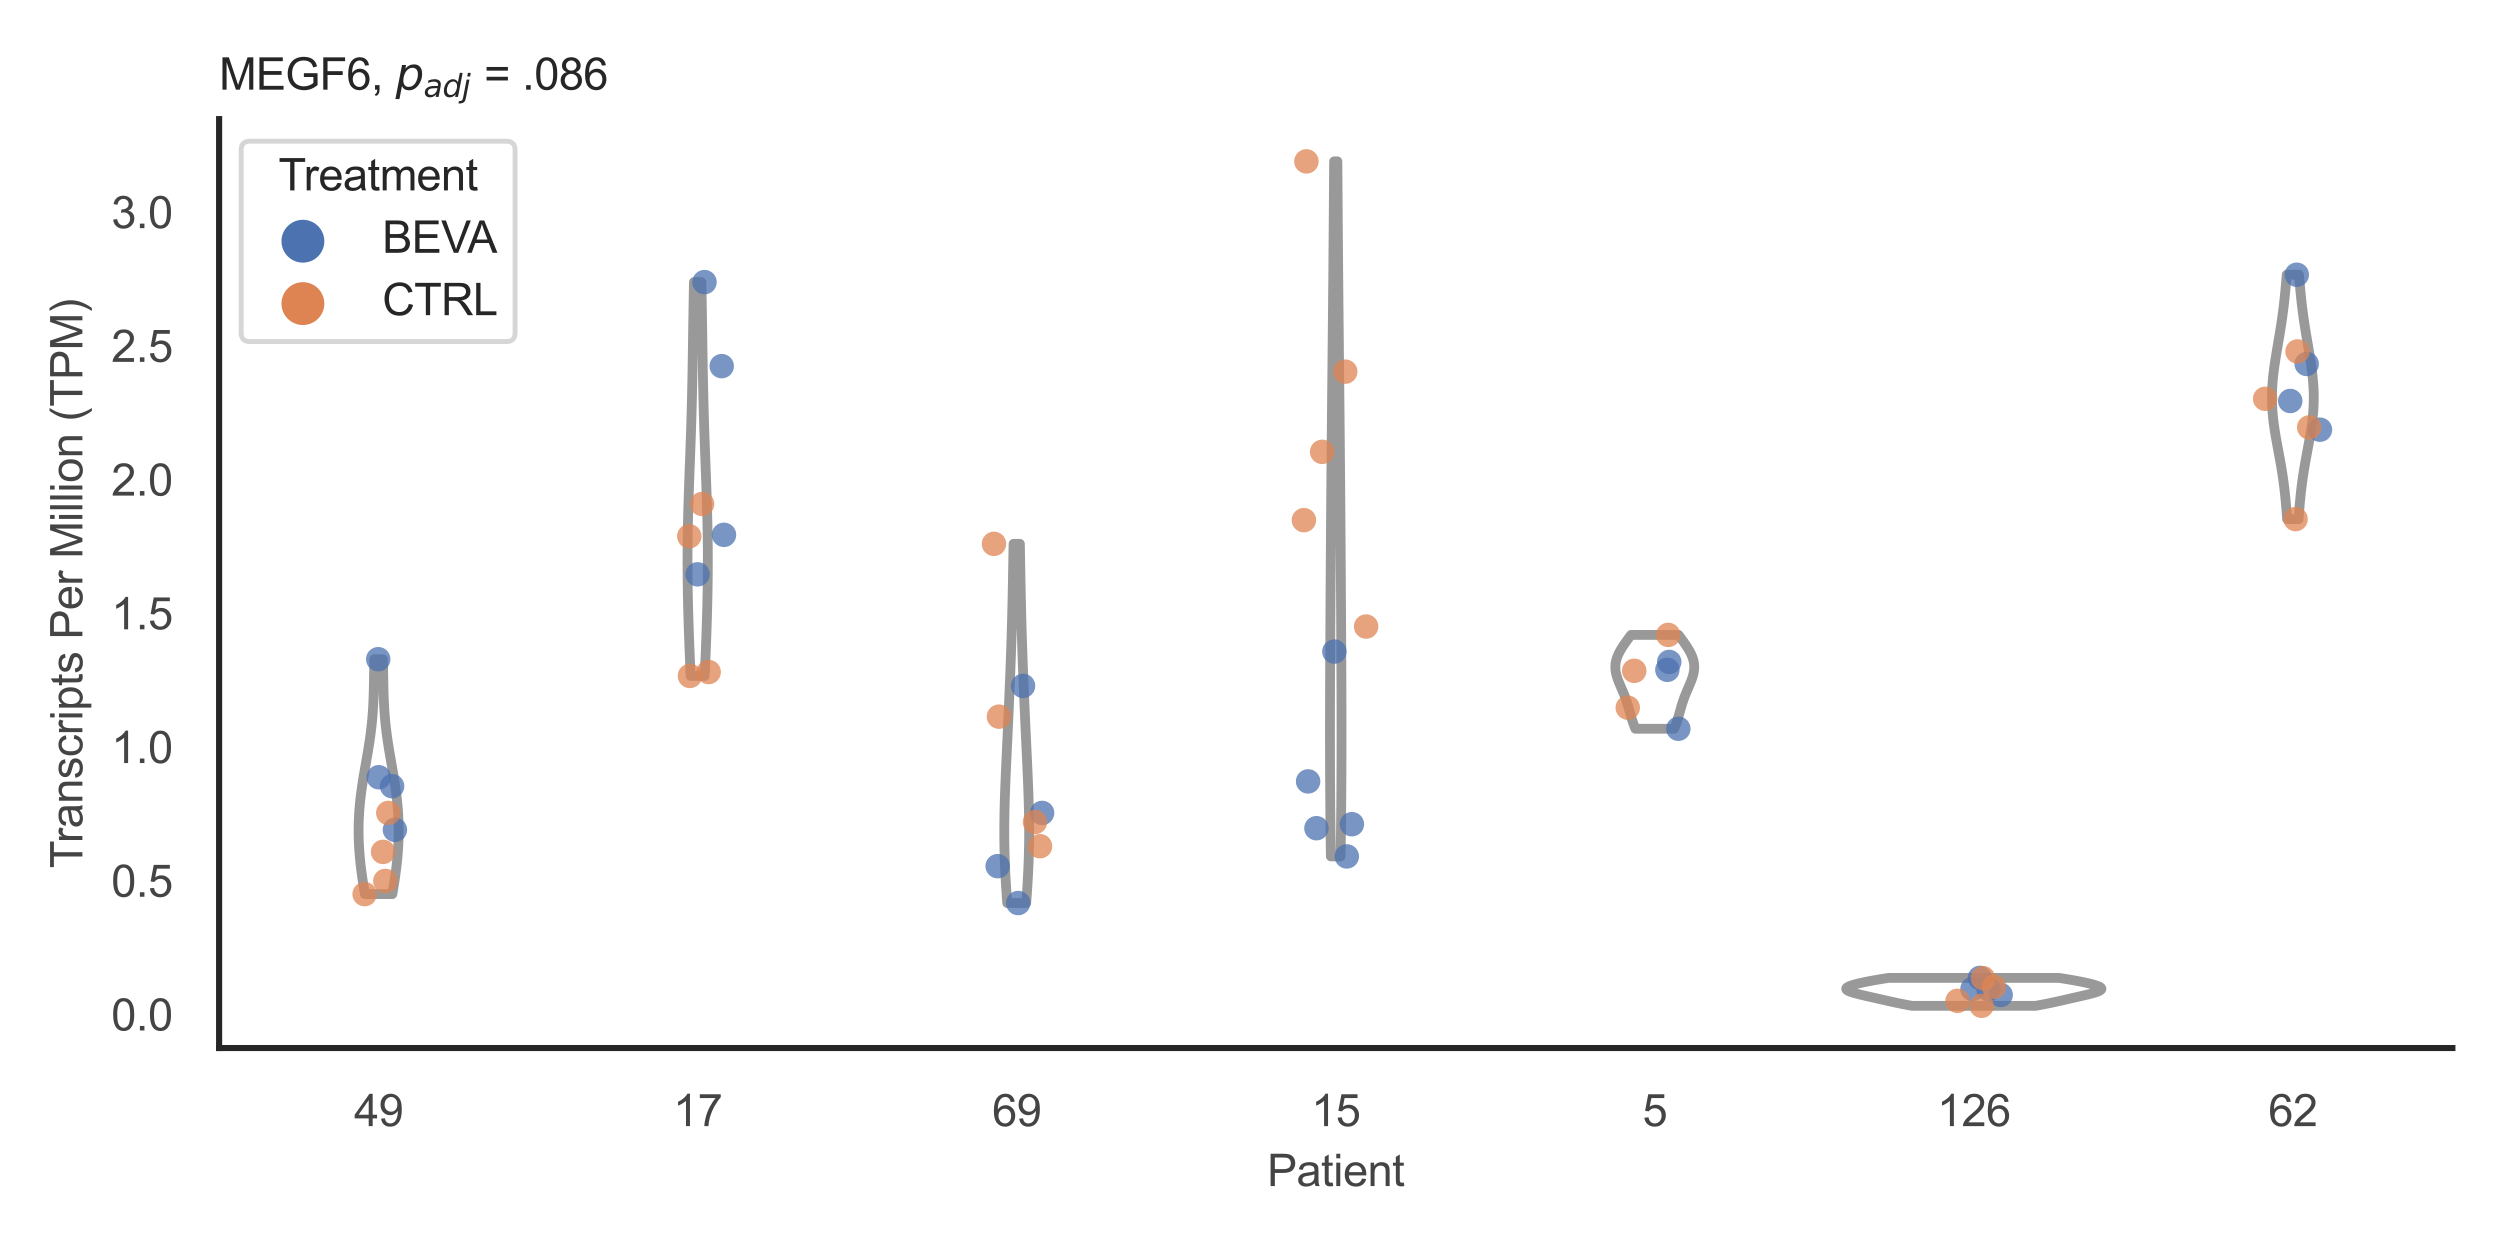 <?xml version="1.0" encoding="utf-8" standalone="no"?>
<!DOCTYPE svg PUBLIC "-//W3C//DTD SVG 1.1//EN"
  "http://www.w3.org/Graphics/SVG/1.1/DTD/svg11.dtd">
<svg xmlns:xlink="http://www.w3.org/1999/xlink" width="510.236pt" height="255.118pt" viewBox="0 0 510.236 255.118" xmlns="http://www.w3.org/2000/svg" version="1.1">
 <defs>
  <style type="text/css">*{stroke-linejoin: round; stroke-linecap: butt}</style>
 </defs>
 <g id="figure_1">
  <g id="patch_1">
   <path d="M 0 255.118 
L 510.236 255.118 
L 510.236 0 
L 0 0 
z
" style="fill: #ffffff"/>
  </g>
  <g id="axes_1">
   <g id="patch_2">
    <path d="M 44.72 213.898 
L 500.516 213.898 
L 500.516 24.32 
L 44.72 24.32 
z
" style="fill: #ffffff"/>
   </g>
   <g id="matplotlib.axis_1">
    <g id="xtick_1">
     <g id="text_1">
      <!-- 49 -->
      <g style="fill: #444444" transform="translate(72.272 229.84)scale(0.09 -0.09)">
       <defs>
        <path id="ArialMT-34" d="M 2069 0 
L 2069 1097 
L 81 1097 
L 81 1613 
L 2172 4581 
L 2631 4581 
L 2631 1613 
L 3250 1613 
L 3250 1097 
L 2631 1097 
L 2631 0 
L 2069 0 
z
M 2069 1613 
L 2069 3678 
L 634 1613 
L 2069 1613 
z
" transform="scale(0.016)"/>
        <path id="ArialMT-39" d="M 350 1059 
L 891 1109 
Q 959 728 1153 556 
Q 1347 384 1650 384 
Q 1909 384 2104 503 
Q 2300 622 2425 820 
Q 2550 1019 2634 1356 
Q 2719 1694 2719 2044 
Q 2719 2081 2716 2156 
Q 2547 1888 2255 1720 
Q 1963 1553 1622 1553 
Q 1053 1553 659 1965 
Q 266 2378 266 3053 
Q 266 3750 677 4175 
Q 1088 4600 1706 4600 
Q 2153 4600 2523 4359 
Q 2894 4119 3086 3673 
Q 3278 3228 3278 2384 
Q 3278 1506 3087 986 
Q 2897 466 2520 194 
Q 2144 -78 1638 -78 
Q 1100 -78 759 220 
Q 419 519 350 1059 
z
M 2653 3081 
Q 2653 3566 2395 3850 
Q 2138 4134 1775 4134 
Q 1400 4134 1122 3828 
Q 844 3522 844 3034 
Q 844 2597 1108 2323 
Q 1372 2050 1759 2050 
Q 2150 2050 2401 2323 
Q 2653 2597 2653 3081 
z
" transform="scale(0.016)"/>
       </defs>
       <use xlink:href="#ArialMT-34"/>
       <use xlink:href="#ArialMT-39" x="55.615"/>
      </g>
     </g>
    </g>
    <g id="xtick_2">
     <g id="text_2">
      <!-- 17 -->
      <g style="fill: #444444" transform="translate(137.386 229.84)scale(0.09 -0.09)">
       <defs>
        <path id="ArialMT-31" d="M 2384 0 
L 1822 0 
L 1822 3584 
Q 1619 3391 1289 3197 
Q 959 3003 697 2906 
L 697 3450 
Q 1169 3672 1522 3987 
Q 1875 4303 2022 4600 
L 2384 4600 
L 2384 0 
z
" transform="scale(0.016)"/>
        <path id="ArialMT-37" d="M 303 3981 
L 303 4522 
L 3269 4522 
L 3269 4084 
Q 2831 3619 2401 2847 
Q 1972 2075 1738 1259 
Q 1569 684 1522 0 
L 944 0 
Q 953 541 1156 1306 
Q 1359 2072 1739 2783 
Q 2119 3494 2547 3981 
L 303 3981 
z
" transform="scale(0.016)"/>
       </defs>
       <use xlink:href="#ArialMT-31"/>
       <use xlink:href="#ArialMT-37" x="55.615"/>
      </g>
     </g>
    </g>
    <g id="xtick_3">
     <g id="text_3">
      <!-- 69 -->
      <g style="fill: #444444" transform="translate(202.5 229.84)scale(0.09 -0.09)">
       <defs>
        <path id="ArialMT-36" d="M 3184 3459 
L 2625 3416 
Q 2550 3747 2413 3897 
Q 2184 4138 1850 4138 
Q 1581 4138 1378 3988 
Q 1113 3794 959 3422 
Q 806 3050 800 2363 
Q 1003 2672 1297 2822 
Q 1591 2972 1913 2972 
Q 2475 2972 2870 2558 
Q 3266 2144 3266 1488 
Q 3266 1056 3080 686 
Q 2894 316 2569 119 
Q 2244 -78 1831 -78 
Q 1128 -78 684 439 
Q 241 956 241 2144 
Q 241 3472 731 4075 
Q 1159 4600 1884 4600 
Q 2425 4600 2770 4297 
Q 3116 3994 3184 3459 
z
M 888 1484 
Q 888 1194 1011 928 
Q 1134 663 1356 523 
Q 1578 384 1822 384 
Q 2178 384 2434 671 
Q 2691 959 2691 1453 
Q 2691 1928 2437 2201 
Q 2184 2475 1800 2475 
Q 1419 2475 1153 2201 
Q 888 1928 888 1484 
z
" transform="scale(0.016)"/>
       </defs>
       <use xlink:href="#ArialMT-36"/>
       <use xlink:href="#ArialMT-39" x="55.615"/>
      </g>
     </g>
    </g>
    <g id="xtick_4">
     <g id="text_4">
      <!-- 15 -->
      <g style="fill: #444444" transform="translate(267.613 229.84)scale(0.09 -0.09)">
       <defs>
        <path id="ArialMT-35" d="M 266 1200 
L 856 1250 
Q 922 819 1161 601 
Q 1400 384 1738 384 
Q 2144 384 2425 690 
Q 2706 997 2706 1503 
Q 2706 1984 2436 2262 
Q 2166 2541 1728 2541 
Q 1456 2541 1237 2417 
Q 1019 2294 894 2097 
L 366 2166 
L 809 4519 
L 3088 4519 
L 3088 3981 
L 1259 3981 
L 1013 2750 
Q 1425 3038 1878 3038 
Q 2478 3038 2890 2622 
Q 3303 2206 3303 1553 
Q 3303 931 2941 478 
Q 2500 -78 1738 -78 
Q 1113 -78 717 272 
Q 322 622 266 1200 
z
" transform="scale(0.016)"/>
       </defs>
       <use xlink:href="#ArialMT-31"/>
       <use xlink:href="#ArialMT-35" x="55.615"/>
      </g>
     </g>
    </g>
    <g id="xtick_5">
     <g id="text_5">
      <!-- 5 -->
      <g style="fill: #444444" transform="translate(335.229 229.84)scale(0.09 -0.09)">
       <use xlink:href="#ArialMT-35"/>
      </g>
     </g>
    </g>
    <g id="xtick_6">
     <g id="text_6">
      <!-- 126 -->
      <g style="fill: #444444" transform="translate(395.338 229.84)scale(0.09 -0.09)">
       <defs>
        <path id="ArialMT-32" d="M 3222 541 
L 3222 0 
L 194 0 
Q 188 203 259 391 
Q 375 700 629 1000 
Q 884 1300 1366 1694 
Q 2113 2306 2375 2664 
Q 2638 3022 2638 3341 
Q 2638 3675 2398 3904 
Q 2159 4134 1775 4134 
Q 1369 4134 1125 3890 
Q 881 3647 878 3216 
L 300 3275 
Q 359 3922 746 4261 
Q 1134 4600 1788 4600 
Q 2447 4600 2831 4234 
Q 3216 3869 3216 3328 
Q 3216 3053 3103 2787 
Q 2991 2522 2730 2228 
Q 2469 1934 1863 1422 
Q 1356 997 1212 845 
Q 1069 694 975 541 
L 3222 541 
z
" transform="scale(0.016)"/>
       </defs>
       <use xlink:href="#ArialMT-31"/>
       <use xlink:href="#ArialMT-32" x="55.615"/>
       <use xlink:href="#ArialMT-36" x="111.23"/>
      </g>
     </g>
    </g>
    <g id="xtick_7">
     <g id="text_7">
      <!-- 62 -->
      <g style="fill: #444444" transform="translate(462.955 229.84)scale(0.09 -0.09)">
       <use xlink:href="#ArialMT-36"/>
       <use xlink:href="#ArialMT-32" x="55.615"/>
      </g>
     </g>
    </g>
    <g id="text_8">
     <!-- Patient -->
     <g style="fill: #444444" transform="translate(258.609 242.071)scale(0.09 -0.09)">
      <defs>
       <path id="ArialMT-50" d="M 494 0 
L 494 4581 
L 2222 4581 
Q 2678 4581 2919 4538 
Q 3256 4481 3484 4323 
Q 3713 4166 3852 3881 
Q 3991 3597 3991 3256 
Q 3991 2672 3619 2267 
Q 3247 1863 2275 1863 
L 1100 1863 
L 1100 0 
L 494 0 
z
M 1100 2403 
L 2284 2403 
Q 2872 2403 3119 2622 
Q 3366 2841 3366 3238 
Q 3366 3525 3220 3729 
Q 3075 3934 2838 4000 
Q 2684 4041 2272 4041 
L 1100 4041 
L 1100 2403 
z
" transform="scale(0.016)"/>
       <path id="ArialMT-61" d="M 2588 409 
Q 2275 144 1986 34 
Q 1697 -75 1366 -75 
Q 819 -75 525 192 
Q 231 459 231 875 
Q 231 1119 342 1320 
Q 453 1522 633 1644 
Q 813 1766 1038 1828 
Q 1203 1872 1538 1913 
Q 2219 1994 2541 2106 
Q 2544 2222 2544 2253 
Q 2544 2597 2384 2738 
Q 2169 2928 1744 2928 
Q 1347 2928 1158 2789 
Q 969 2650 878 2297 
L 328 2372 
Q 403 2725 575 2942 
Q 747 3159 1072 3276 
Q 1397 3394 1825 3394 
Q 2250 3394 2515 3294 
Q 2781 3194 2906 3042 
Q 3031 2891 3081 2659 
Q 3109 2516 3109 2141 
L 3109 1391 
Q 3109 606 3145 398 
Q 3181 191 3288 0 
L 2700 0 
Q 2613 175 2588 409 
z
M 2541 1666 
Q 2234 1541 1622 1453 
Q 1275 1403 1131 1340 
Q 988 1278 909 1158 
Q 831 1038 831 891 
Q 831 666 1001 516 
Q 1172 366 1500 366 
Q 1825 366 2078 508 
Q 2331 650 2450 897 
Q 2541 1088 2541 1459 
L 2541 1666 
z
" transform="scale(0.016)"/>
       <path id="ArialMT-74" d="M 1650 503 
L 1731 6 
Q 1494 -44 1306 -44 
Q 1000 -44 831 53 
Q 663 150 594 308 
Q 525 466 525 972 
L 525 2881 
L 113 2881 
L 113 3319 
L 525 3319 
L 525 4141 
L 1084 4478 
L 1084 3319 
L 1650 3319 
L 1650 2881 
L 1084 2881 
L 1084 941 
Q 1084 700 1114 631 
Q 1144 563 1211 522 
Q 1278 481 1403 481 
Q 1497 481 1650 503 
z
" transform="scale(0.016)"/>
       <path id="ArialMT-69" d="M 425 3934 
L 425 4581 
L 988 4581 
L 988 3934 
L 425 3934 
z
M 425 0 
L 425 3319 
L 988 3319 
L 988 0 
L 425 0 
z
" transform="scale(0.016)"/>
       <path id="ArialMT-65" d="M 2694 1069 
L 3275 997 
Q 3138 488 2766 206 
Q 2394 -75 1816 -75 
Q 1088 -75 661 373 
Q 234 822 234 1631 
Q 234 2469 665 2931 
Q 1097 3394 1784 3394 
Q 2450 3394 2872 2941 
Q 3294 2488 3294 1666 
Q 3294 1616 3291 1516 
L 816 1516 
Q 847 969 1125 678 
Q 1403 388 1819 388 
Q 2128 388 2347 550 
Q 2566 713 2694 1069 
z
M 847 1978 
L 2700 1978 
Q 2663 2397 2488 2606 
Q 2219 2931 1791 2931 
Q 1403 2931 1139 2672 
Q 875 2413 847 1978 
z
" transform="scale(0.016)"/>
       <path id="ArialMT-6e" d="M 422 0 
L 422 3319 
L 928 3319 
L 928 2847 
Q 1294 3394 1984 3394 
Q 2284 3394 2536 3286 
Q 2788 3178 2913 3003 
Q 3038 2828 3088 2588 
Q 3119 2431 3119 2041 
L 3119 0 
L 2556 0 
L 2556 2019 
Q 2556 2363 2490 2533 
Q 2425 2703 2258 2804 
Q 2091 2906 1866 2906 
Q 1506 2906 1245 2678 
Q 984 2450 984 1813 
L 984 0 
L 422 0 
z
" transform="scale(0.016)"/>
      </defs>
      <use xlink:href="#ArialMT-50"/>
      <use xlink:href="#ArialMT-61" x="66.699"/>
      <use xlink:href="#ArialMT-74" x="122.314"/>
      <use xlink:href="#ArialMT-69" x="150.098"/>
      <use xlink:href="#ArialMT-65" x="172.314"/>
      <use xlink:href="#ArialMT-6e" x="227.93"/>
      <use xlink:href="#ArialMT-74" x="283.545"/>
     </g>
    </g>
   </g>
   <g id="matplotlib.axis_2">
    <g id="ytick_1">
     <g id="text_9">
      <!-- 0.0 -->
      <g style="fill: #444444" transform="translate(22.71 210.316)scale(0.09 -0.09)">
       <defs>
        <path id="ArialMT-30" d="M 266 2259 
Q 266 3072 433 3567 
Q 600 4063 929 4331 
Q 1259 4600 1759 4600 
Q 2128 4600 2406 4451 
Q 2684 4303 2865 4023 
Q 3047 3744 3150 3342 
Q 3253 2941 3253 2259 
Q 3253 1453 3087 958 
Q 2922 463 2592 192 
Q 2263 -78 1759 -78 
Q 1097 -78 719 397 
Q 266 969 266 2259 
z
M 844 2259 
Q 844 1131 1108 757 
Q 1372 384 1759 384 
Q 2147 384 2411 759 
Q 2675 1134 2675 2259 
Q 2675 3391 2411 3762 
Q 2147 4134 1753 4134 
Q 1366 4134 1134 3806 
Q 844 3388 844 2259 
z
" transform="scale(0.016)"/>
        <path id="ArialMT-2e" d="M 581 0 
L 581 641 
L 1222 641 
L 1222 0 
L 581 0 
z
" transform="scale(0.016)"/>
       </defs>
       <use xlink:href="#ArialMT-30"/>
       <use xlink:href="#ArialMT-2e" x="55.615"/>
       <use xlink:href="#ArialMT-30" x="83.398"/>
      </g>
     </g>
    </g>
    <g id="ytick_2">
     <g id="text_10">
      <!-- 0.5 -->
      <g style="fill: #444444" transform="translate(22.71 183.024)scale(0.09 -0.09)">
       <use xlink:href="#ArialMT-30"/>
       <use xlink:href="#ArialMT-2e" x="55.615"/>
       <use xlink:href="#ArialMT-35" x="83.398"/>
      </g>
     </g>
    </g>
    <g id="ytick_3">
     <g id="text_11">
      <!-- 1.0 -->
      <g style="fill: #444444" transform="translate(22.71 155.732)scale(0.09 -0.09)">
       <use xlink:href="#ArialMT-31"/>
       <use xlink:href="#ArialMT-2e" x="55.615"/>
       <use xlink:href="#ArialMT-30" x="83.398"/>
      </g>
     </g>
    </g>
    <g id="ytick_4">
     <g id="text_12">
      <!-- 1.5 -->
      <g style="fill: #444444" transform="translate(22.71 128.44)scale(0.09 -0.09)">
       <use xlink:href="#ArialMT-31"/>
       <use xlink:href="#ArialMT-2e" x="55.615"/>
       <use xlink:href="#ArialMT-35" x="83.398"/>
      </g>
     </g>
    </g>
    <g id="ytick_5">
     <g id="text_13">
      <!-- 2.0 -->
      <g style="fill: #444444" transform="translate(22.71 101.148)scale(0.09 -0.09)">
       <use xlink:href="#ArialMT-32"/>
       <use xlink:href="#ArialMT-2e" x="55.615"/>
       <use xlink:href="#ArialMT-30" x="83.398"/>
      </g>
     </g>
    </g>
    <g id="ytick_6">
     <g id="text_14">
      <!-- 2.5 -->
      <g style="fill: #444444" transform="translate(22.71 73.855)scale(0.09 -0.09)">
       <use xlink:href="#ArialMT-32"/>
       <use xlink:href="#ArialMT-2e" x="55.615"/>
       <use xlink:href="#ArialMT-35" x="83.398"/>
      </g>
     </g>
    </g>
    <g id="ytick_7">
     <g id="text_15">
      <!-- 3.0 -->
      <g style="fill: #444444" transform="translate(22.71 46.563)scale(0.09 -0.09)">
       <defs>
        <path id="ArialMT-33" d="M 269 1209 
L 831 1284 
Q 928 806 1161 595 
Q 1394 384 1728 384 
Q 2125 384 2398 659 
Q 2672 934 2672 1341 
Q 2672 1728 2419 1979 
Q 2166 2231 1775 2231 
Q 1616 2231 1378 2169 
L 1441 2663 
Q 1497 2656 1531 2656 
Q 1891 2656 2178 2843 
Q 2466 3031 2466 3422 
Q 2466 3731 2256 3934 
Q 2047 4138 1716 4138 
Q 1388 4138 1169 3931 
Q 950 3725 888 3313 
L 325 3413 
Q 428 3978 793 4289 
Q 1159 4600 1703 4600 
Q 2078 4600 2393 4439 
Q 2709 4278 2876 4000 
Q 3044 3722 3044 3409 
Q 3044 3113 2884 2869 
Q 2725 2625 2413 2481 
Q 2819 2388 3044 2092 
Q 3269 1797 3269 1353 
Q 3269 753 2831 336 
Q 2394 -81 1725 -81 
Q 1122 -81 723 278 
Q 325 638 269 1209 
z
" transform="scale(0.016)"/>
       </defs>
       <use xlink:href="#ArialMT-33"/>
       <use xlink:href="#ArialMT-2e" x="55.615"/>
       <use xlink:href="#ArialMT-30" x="83.398"/>
      </g>
     </g>
    </g>
    <g id="text_16">
     <!-- Transcripts Per Million (TPM) -->
     <g style="fill: #444444" transform="translate(16.816 177.194)rotate(-90)scale(0.09 -0.09)">
      <defs>
       <path id="ArialMT-54" d="M 1659 0 
L 1659 4041 
L 150 4041 
L 150 4581 
L 3781 4581 
L 3781 4041 
L 2266 4041 
L 2266 0 
L 1659 0 
z
" transform="scale(0.016)"/>
       <path id="ArialMT-72" d="M 416 0 
L 416 3319 
L 922 3319 
L 922 2816 
Q 1116 3169 1280 3281 
Q 1444 3394 1641 3394 
Q 1925 3394 2219 3213 
L 2025 2691 
Q 1819 2813 1613 2813 
Q 1428 2813 1281 2702 
Q 1134 2591 1072 2394 
Q 978 2094 978 1738 
L 978 0 
L 416 0 
z
" transform="scale(0.016)"/>
       <path id="ArialMT-73" d="M 197 991 
L 753 1078 
Q 800 744 1014 566 
Q 1228 388 1613 388 
Q 2000 388 2187 545 
Q 2375 703 2375 916 
Q 2375 1106 2209 1216 
Q 2094 1291 1634 1406 
Q 1016 1563 777 1677 
Q 538 1791 414 1992 
Q 291 2194 291 2438 
Q 291 2659 392 2848 
Q 494 3038 669 3163 
Q 800 3259 1026 3326 
Q 1253 3394 1513 3394 
Q 1903 3394 2198 3281 
Q 2494 3169 2634 2976 
Q 2775 2784 2828 2463 
L 2278 2388 
Q 2241 2644 2061 2787 
Q 1881 2931 1553 2931 
Q 1166 2931 1000 2803 
Q 834 2675 834 2503 
Q 834 2394 903 2306 
Q 972 2216 1119 2156 
Q 1203 2125 1616 2013 
Q 2213 1853 2448 1751 
Q 2684 1650 2818 1456 
Q 2953 1263 2953 975 
Q 2953 694 2789 445 
Q 2625 197 2315 61 
Q 2006 -75 1616 -75 
Q 969 -75 630 194 
Q 291 463 197 991 
z
" transform="scale(0.016)"/>
       <path id="ArialMT-63" d="M 2588 1216 
L 3141 1144 
Q 3050 572 2676 248 
Q 2303 -75 1759 -75 
Q 1078 -75 664 370 
Q 250 816 250 1647 
Q 250 2184 428 2587 
Q 606 2991 970 3192 
Q 1334 3394 1763 3394 
Q 2303 3394 2647 3120 
Q 2991 2847 3088 2344 
L 2541 2259 
Q 2463 2594 2264 2762 
Q 2066 2931 1784 2931 
Q 1359 2931 1093 2626 
Q 828 2322 828 1663 
Q 828 994 1084 691 
Q 1341 388 1753 388 
Q 2084 388 2306 591 
Q 2528 794 2588 1216 
z
" transform="scale(0.016)"/>
       <path id="ArialMT-70" d="M 422 -1272 
L 422 3319 
L 934 3319 
L 934 2888 
Q 1116 3141 1344 3267 
Q 1572 3394 1897 3394 
Q 2322 3394 2647 3175 
Q 2972 2956 3137 2557 
Q 3303 2159 3303 1684 
Q 3303 1175 3120 767 
Q 2938 359 2589 142 
Q 2241 -75 1856 -75 
Q 1575 -75 1351 44 
Q 1128 163 984 344 
L 984 -1272 
L 422 -1272 
z
M 931 1641 
Q 931 1000 1190 694 
Q 1450 388 1819 388 
Q 2194 388 2461 705 
Q 2728 1022 2728 1688 
Q 2728 2322 2467 2637 
Q 2206 2953 1844 2953 
Q 1484 2953 1207 2617 
Q 931 2281 931 1641 
z
" transform="scale(0.016)"/>
       <path id="ArialMT-20" transform="scale(0.016)"/>
       <path id="ArialMT-4d" d="M 475 0 
L 475 4581 
L 1388 4581 
L 2472 1338 
Q 2622 884 2691 659 
Q 2769 909 2934 1394 
L 4031 4581 
L 4847 4581 
L 4847 0 
L 4263 0 
L 4263 3834 
L 2931 0 
L 2384 0 
L 1059 3900 
L 1059 0 
L 475 0 
z
" transform="scale(0.016)"/>
       <path id="ArialMT-6c" d="M 409 0 
L 409 4581 
L 972 4581 
L 972 0 
L 409 0 
z
" transform="scale(0.016)"/>
       <path id="ArialMT-6f" d="M 213 1659 
Q 213 2581 725 3025 
Q 1153 3394 1769 3394 
Q 2453 3394 2887 2945 
Q 3322 2497 3322 1706 
Q 3322 1066 3130 698 
Q 2938 331 2570 128 
Q 2203 -75 1769 -75 
Q 1072 -75 642 372 
Q 213 819 213 1659 
z
M 791 1659 
Q 791 1022 1069 705 
Q 1347 388 1769 388 
Q 2188 388 2466 706 
Q 2744 1025 2744 1678 
Q 2744 2294 2464 2611 
Q 2184 2928 1769 2928 
Q 1347 2928 1069 2612 
Q 791 2297 791 1659 
z
" transform="scale(0.016)"/>
       <path id="ArialMT-28" d="M 1497 -1347 
Q 1031 -759 709 28 
Q 388 816 388 1659 
Q 388 2403 628 3084 
Q 909 3875 1497 4659 
L 1900 4659 
Q 1522 4009 1400 3731 
Q 1209 3300 1100 2831 
Q 966 2247 966 1656 
Q 966 153 1900 -1347 
L 1497 -1347 
z
" transform="scale(0.016)"/>
       <path id="ArialMT-29" d="M 791 -1347 
L 388 -1347 
Q 1322 153 1322 1656 
Q 1322 2244 1188 2822 
Q 1081 3291 891 3722 
Q 769 4003 388 4659 
L 791 4659 
Q 1378 3875 1659 3084 
Q 1900 2403 1900 1659 
Q 1900 816 1576 28 
Q 1253 -759 791 -1347 
z
" transform="scale(0.016)"/>
      </defs>
      <use xlink:href="#ArialMT-54"/>
      <use xlink:href="#ArialMT-72" x="57.334"/>
      <use xlink:href="#ArialMT-61" x="90.635"/>
      <use xlink:href="#ArialMT-6e" x="146.25"/>
      <use xlink:href="#ArialMT-73" x="201.865"/>
      <use xlink:href="#ArialMT-63" x="251.865"/>
      <use xlink:href="#ArialMT-72" x="301.865"/>
      <use xlink:href="#ArialMT-69" x="335.166"/>
      <use xlink:href="#ArialMT-70" x="357.383"/>
      <use xlink:href="#ArialMT-74" x="412.998"/>
      <use xlink:href="#ArialMT-73" x="440.781"/>
      <use xlink:href="#ArialMT-20" x="490.781"/>
      <use xlink:href="#ArialMT-50" x="518.564"/>
      <use xlink:href="#ArialMT-65" x="585.264"/>
      <use xlink:href="#ArialMT-72" x="640.879"/>
      <use xlink:href="#ArialMT-20" x="674.18"/>
      <use xlink:href="#ArialMT-4d" x="701.963"/>
      <use xlink:href="#ArialMT-69" x="785.264"/>
      <use xlink:href="#ArialMT-6c" x="807.48"/>
      <use xlink:href="#ArialMT-6c" x="829.697"/>
      <use xlink:href="#ArialMT-69" x="851.914"/>
      <use xlink:href="#ArialMT-6f" x="874.131"/>
      <use xlink:href="#ArialMT-6e" x="929.746"/>
      <use xlink:href="#ArialMT-20" x="985.361"/>
      <use xlink:href="#ArialMT-28" x="1013.145"/>
      <use xlink:href="#ArialMT-54" x="1046.445"/>
      <use xlink:href="#ArialMT-50" x="1107.529"/>
      <use xlink:href="#ArialMT-4d" x="1174.229"/>
      <use xlink:href="#ArialMT-29" x="1257.529"/>
     </g>
    </g>
   </g>
   <g id="PolyCollection_1">
    <defs>
     <path id="m6cf3fa27d1" d="M 80.074 -72.637 
L 74.48 -72.637 
L 74.396 -73.121 
L 74.314 -73.606 
L 74.234 -74.09 
L 74.156 -74.574 
L 74.08 -75.058 
L 74.006 -75.543 
L 73.934 -76.027 
L 73.865 -76.511 
L 73.799 -76.995 
L 73.735 -77.48 
L 73.675 -77.964 
L 73.617 -78.448 
L 73.563 -78.933 
L 73.512 -79.417 
L 73.465 -79.901 
L 73.421 -80.385 
L 73.38 -80.87 
L 73.343 -81.354 
L 73.31 -81.838 
L 73.281 -82.322 
L 73.255 -82.807 
L 73.234 -83.291 
L 73.216 -83.775 
L 73.203 -84.259 
L 73.193 -84.744 
L 73.188 -85.228 
L 73.186 -85.712 
L 73.189 -86.196 
L 73.197 -86.681 
L 73.208 -87.165 
L 73.224 -87.649 
L 73.244 -88.133 
L 73.268 -88.618 
L 73.296 -89.102 
L 73.328 -89.586 
L 73.365 -90.07 
L 73.406 -90.555 
L 73.45 -91.039 
L 73.499 -91.523 
L 73.551 -92.007 
L 73.607 -92.492 
L 73.666 -92.976 
L 73.729 -93.46 
L 73.795 -93.944 
L 73.864 -94.429 
L 73.935 -94.913 
L 74.01 -95.397 
L 74.086 -95.881 
L 74.165 -96.366 
L 74.245 -96.85 
L 74.327 -97.334 
L 74.41 -97.818 
L 74.493 -98.303 
L 74.578 -98.787 
L 74.663 -99.271 
L 74.747 -99.755 
L 74.832 -100.24 
L 74.916 -100.724 
L 74.999 -101.208 
L 75.081 -101.692 
L 75.161 -102.177 
L 75.24 -102.661 
L 75.316 -103.145 
L 75.391 -103.629 
L 75.463 -104.114 
L 75.532 -104.598 
L 75.599 -105.082 
L 75.662 -105.566 
L 75.723 -106.051 
L 75.78 -106.535 
L 75.834 -107.019 
L 75.885 -107.503 
L 75.933 -107.988 
L 75.977 -108.472 
L 76.018 -108.956 
L 76.056 -109.44 
L 76.091 -109.925 
L 76.122 -110.409 
L 76.151 -110.893 
L 76.177 -111.377 
L 76.2 -111.862 
L 76.22 -112.346 
L 76.239 -112.83 
L 76.255 -113.314 
L 76.27 -113.799 
L 76.282 -114.283 
L 76.294 -114.767 
L 76.304 -115.251 
L 76.313 -115.736 
L 76.321 -116.22 
L 76.329 -116.704 
L 76.336 -117.188 
L 76.344 -117.673 
L 76.351 -118.157 
L 76.358 -118.641 
L 76.366 -119.125 
L 76.374 -119.61 
L 76.383 -120.094 
L 76.392 -120.578 
L 78.161 -120.578 
L 78.161 -120.578 
L 78.171 -120.094 
L 78.18 -119.61 
L 78.188 -119.125 
L 78.196 -118.641 
L 78.203 -118.157 
L 78.21 -117.673 
L 78.217 -117.188 
L 78.225 -116.704 
L 78.232 -116.22 
L 78.241 -115.736 
L 78.25 -115.251 
L 78.26 -114.767 
L 78.271 -114.283 
L 78.284 -113.799 
L 78.299 -113.314 
L 78.315 -112.83 
L 78.333 -112.346 
L 78.354 -111.862 
L 78.377 -111.377 
L 78.403 -110.893 
L 78.432 -110.409 
L 78.463 -109.925 
L 78.498 -109.44 
L 78.536 -108.956 
L 78.577 -108.472 
L 78.621 -107.988 
L 78.668 -107.503 
L 78.719 -107.019 
L 78.773 -106.535 
L 78.831 -106.051 
L 78.891 -105.566 
L 78.955 -105.082 
L 79.022 -104.598 
L 79.091 -104.114 
L 79.163 -103.629 
L 79.238 -103.145 
L 79.314 -102.661 
L 79.393 -102.177 
L 79.473 -101.692 
L 79.555 -101.208 
L 79.638 -100.724 
L 79.722 -100.24 
L 79.806 -99.755 
L 79.891 -99.271 
L 79.976 -98.787 
L 80.06 -98.303 
L 80.144 -97.818 
L 80.227 -97.334 
L 80.309 -96.85 
L 80.389 -96.366 
L 80.468 -95.881 
L 80.544 -95.397 
L 80.618 -94.913 
L 80.69 -94.429 
L 80.759 -93.944 
L 80.825 -93.46 
L 80.887 -92.976 
L 80.947 -92.492 
L 81.003 -92.007 
L 81.055 -91.523 
L 81.103 -91.039 
L 81.148 -90.555 
L 81.189 -90.07 
L 81.225 -89.586 
L 81.258 -89.102 
L 81.286 -88.618 
L 81.31 -88.133 
L 81.33 -87.649 
L 81.346 -87.165 
L 81.357 -86.681 
L 81.364 -86.196 
L 81.367 -85.712 
L 81.366 -85.228 
L 81.361 -84.744 
L 81.351 -84.259 
L 81.338 -83.775 
L 81.32 -83.291 
L 81.299 -82.807 
L 81.273 -82.322 
L 81.244 -81.838 
L 81.211 -81.354 
L 81.174 -80.87 
L 81.133 -80.385 
L 81.089 -79.901 
L 81.041 -79.417 
L 80.991 -78.933 
L 80.936 -78.448 
L 80.879 -77.964 
L 80.818 -77.48 
L 80.755 -76.995 
L 80.689 -76.511 
L 80.62 -76.027 
L 80.548 -75.543 
L 80.474 -75.058 
L 80.398 -74.574 
L 80.319 -74.09 
L 80.239 -73.606 
L 80.157 -73.121 
L 80.074 -72.637 
z
" style="stroke: #999999; stroke-width: 2"/>
    </defs>
    <g clip-path="url(#p82364bd0b5)">
     <use xlink:href="#m6cf3fa27d1" x="0" y="255.118" style="fill: #ffffff; stroke: #999999; stroke-width: 2"/>
    </g>
   </g>
   <g id="PolyCollection_2">
    <defs>
     <path id="mcf13449195" d="M 143.827 -117.163 
L 140.954 -117.163 
L 140.918 -117.975 
L 140.882 -118.787 
L 140.847 -119.599 
L 140.813 -120.41 
L 140.779 -121.222 
L 140.746 -122.034 
L 140.714 -122.846 
L 140.683 -123.658 
L 140.652 -124.47 
L 140.623 -125.282 
L 140.594 -126.094 
L 140.567 -126.906 
L 140.541 -127.718 
L 140.515 -128.529 
L 140.492 -129.341 
L 140.469 -130.153 
L 140.448 -130.965 
L 140.428 -131.777 
L 140.409 -132.589 
L 140.393 -133.401 
L 140.377 -134.213 
L 140.364 -135.025 
L 140.352 -135.837 
L 140.342 -136.648 
L 140.333 -137.46 
L 140.327 -138.272 
L 140.322 -139.084 
L 140.319 -139.896 
L 140.318 -140.708 
L 140.32 -141.52 
L 140.323 -142.332 
L 140.327 -143.144 
L 140.334 -143.956 
L 140.343 -144.767 
L 140.354 -145.579 
L 140.366 -146.391 
L 140.381 -147.203 
L 140.397 -148.015 
L 140.414 -148.827 
L 140.434 -149.639 
L 140.454 -150.451 
L 140.477 -151.263 
L 140.5 -152.075 
L 140.525 -152.886 
L 140.551 -153.698 
L 140.578 -154.51 
L 140.606 -155.322 
L 140.634 -156.134 
L 140.663 -156.946 
L 140.693 -157.758 
L 140.723 -158.57 
L 140.753 -159.382 
L 140.784 -160.194 
L 140.814 -161.005 
L 140.844 -161.817 
L 140.874 -162.629 
L 140.904 -163.441 
L 140.933 -164.253 
L 140.962 -165.065 
L 140.99 -165.877 
L 141.017 -166.689 
L 141.044 -167.501 
L 141.07 -168.313 
L 141.095 -169.124 
L 141.119 -169.936 
L 141.142 -170.748 
L 141.164 -171.56 
L 141.185 -172.372 
L 141.206 -173.184 
L 141.225 -173.996 
L 141.244 -174.808 
L 141.262 -175.62 
L 141.279 -176.432 
L 141.295 -177.243 
L 141.31 -178.055 
L 141.325 -178.867 
L 141.339 -179.679 
L 141.353 -180.491 
L 141.366 -181.303 
L 141.379 -182.115 
L 141.392 -182.927 
L 141.404 -183.739 
L 141.416 -184.551 
L 141.428 -185.362 
L 141.44 -186.174 
L 141.452 -186.986 
L 141.464 -187.798 
L 141.476 -188.61 
L 141.488 -189.422 
L 141.501 -190.234 
L 141.514 -191.046 
L 141.527 -191.858 
L 141.54 -192.67 
L 141.554 -193.481 
L 141.569 -194.293 
L 141.584 -195.105 
L 141.599 -195.917 
L 141.615 -196.729 
L 141.631 -197.541 
L 143.151 -197.541 
L 143.151 -197.541 
L 143.167 -196.729 
L 143.182 -195.917 
L 143.198 -195.105 
L 143.212 -194.293 
L 143.227 -193.481 
L 143.241 -192.67 
L 143.254 -191.858 
L 143.268 -191.046 
L 143.28 -190.234 
L 143.293 -189.422 
L 143.305 -188.61 
L 143.317 -187.798 
L 143.33 -186.986 
L 143.341 -186.174 
L 143.353 -185.362 
L 143.365 -184.551 
L 143.377 -183.739 
L 143.39 -182.927 
L 143.402 -182.115 
L 143.415 -181.303 
L 143.428 -180.491 
L 143.442 -179.679 
L 143.456 -178.867 
L 143.471 -178.055 
L 143.486 -177.243 
L 143.503 -176.432 
L 143.519 -175.62 
L 143.537 -174.808 
L 143.556 -173.996 
L 143.575 -173.184 
L 143.596 -172.372 
L 143.617 -171.56 
L 143.639 -170.748 
L 143.663 -169.936 
L 143.687 -169.124 
L 143.712 -168.313 
L 143.737 -167.501 
L 143.764 -166.689 
L 143.791 -165.877 
L 143.82 -165.065 
L 143.848 -164.253 
L 143.877 -163.441 
L 143.907 -162.629 
L 143.937 -161.817 
L 143.967 -161.005 
L 143.998 -160.194 
L 144.028 -159.382 
L 144.058 -158.57 
L 144.088 -157.758 
L 144.118 -156.946 
L 144.147 -156.134 
L 144.176 -155.322 
L 144.203 -154.51 
L 144.23 -153.698 
L 144.256 -152.886 
L 144.281 -152.075 
L 144.305 -151.263 
L 144.327 -150.451 
L 144.348 -149.639 
L 144.367 -148.827 
L 144.385 -148.015 
L 144.401 -147.203 
L 144.415 -146.391 
L 144.427 -145.579 
L 144.438 -144.767 
L 144.447 -143.956 
L 144.454 -143.144 
L 144.459 -142.332 
L 144.462 -141.52 
L 144.463 -140.708 
L 144.462 -139.896 
L 144.459 -139.084 
L 144.454 -138.272 
L 144.448 -137.46 
L 144.44 -136.648 
L 144.429 -135.837 
L 144.417 -135.025 
L 144.404 -134.213 
L 144.389 -133.401 
L 144.372 -132.589 
L 144.353 -131.777 
L 144.334 -130.965 
L 144.312 -130.153 
L 144.29 -129.341 
L 144.266 -128.529 
L 144.241 -127.718 
L 144.214 -126.906 
L 144.187 -126.094 
L 144.158 -125.282 
L 144.129 -124.47 
L 144.098 -123.658 
L 144.067 -122.846 
L 144.035 -122.034 
L 144.002 -121.222 
L 143.968 -120.41 
L 143.934 -119.599 
L 143.899 -118.787 
L 143.864 -117.975 
L 143.827 -117.163 
z
" style="stroke: #999999; stroke-width: 2"/>
    </defs>
    <g clip-path="url(#p82364bd0b5)">
     <use xlink:href="#mcf13449195" x="0" y="255.118" style="fill: #ffffff; stroke: #999999; stroke-width: 2"/>
    </g>
   </g>
   <g id="PolyCollection_3">
    <defs>
     <path id="m00ac86ac52" d="M 209.441 -70.815 
L 205.568 -70.815 
L 205.513 -71.555 
L 205.46 -72.296 
L 205.409 -73.036 
L 205.36 -73.777 
L 205.313 -74.517 
L 205.269 -75.258 
L 205.227 -75.998 
L 205.189 -76.739 
L 205.153 -77.479 
L 205.12 -78.22 
L 205.09 -78.96 
L 205.064 -79.7 
L 205.04 -80.441 
L 205.02 -81.181 
L 205.003 -81.922 
L 204.99 -82.662 
L 204.98 -83.403 
L 204.973 -84.143 
L 204.969 -84.884 
L 204.969 -85.624 
L 204.971 -86.365 
L 204.977 -87.105 
L 204.985 -87.845 
L 204.996 -88.586 
L 205.01 -89.326 
L 205.026 -90.067 
L 205.044 -90.807 
L 205.065 -91.548 
L 205.087 -92.288 
L 205.112 -93.029 
L 205.138 -93.769 
L 205.165 -94.51 
L 205.194 -95.25 
L 205.224 -95.991 
L 205.255 -96.731 
L 205.287 -97.471 
L 205.32 -98.212 
L 205.353 -98.952 
L 205.387 -99.693 
L 205.421 -100.433 
L 205.456 -101.174 
L 205.49 -101.914 
L 205.525 -102.655 
L 205.56 -103.395 
L 205.595 -104.136 
L 205.629 -104.876 
L 205.664 -105.616 
L 205.698 -106.357 
L 205.733 -107.097 
L 205.767 -107.838 
L 205.8 -108.578 
L 205.834 -109.319 
L 205.867 -110.059 
L 205.9 -110.8 
L 205.932 -111.54 
L 205.964 -112.281 
L 205.996 -113.021 
L 206.027 -113.762 
L 206.058 -114.502 
L 206.089 -115.242 
L 206.119 -115.983 
L 206.149 -116.723 
L 206.178 -117.464 
L 206.207 -118.204 
L 206.235 -118.945 
L 206.263 -119.685 
L 206.291 -120.426 
L 206.317 -121.166 
L 206.343 -121.907 
L 206.369 -122.647 
L 206.394 -123.387 
L 206.418 -124.128 
L 206.442 -124.868 
L 206.464 -125.609 
L 206.487 -126.349 
L 206.508 -127.09 
L 206.529 -127.83 
L 206.549 -128.571 
L 206.568 -129.311 
L 206.587 -130.052 
L 206.605 -130.792 
L 206.622 -131.533 
L 206.639 -132.273 
L 206.655 -133.013 
L 206.67 -133.754 
L 206.685 -134.494 
L 206.7 -135.235 
L 206.714 -135.975 
L 206.728 -136.716 
L 206.741 -137.456 
L 206.754 -138.197 
L 206.767 -138.937 
L 206.78 -139.678 
L 206.793 -140.418 
L 206.806 -141.158 
L 206.818 -141.899 
L 206.831 -142.639 
L 206.844 -143.38 
L 206.857 -144.12 
L 208.152 -144.12 
L 208.152 -144.12 
L 208.165 -143.38 
L 208.178 -142.639 
L 208.19 -141.899 
L 208.203 -141.158 
L 208.216 -140.418 
L 208.228 -139.678 
L 208.241 -138.937 
L 208.254 -138.197 
L 208.267 -137.456 
L 208.281 -136.716 
L 208.295 -135.975 
L 208.309 -135.235 
L 208.323 -134.494 
L 208.338 -133.754 
L 208.354 -133.013 
L 208.37 -132.273 
L 208.387 -131.533 
L 208.404 -130.792 
L 208.422 -130.052 
L 208.441 -129.311 
L 208.46 -128.571 
L 208.48 -127.83 
L 208.501 -127.09 
L 208.522 -126.349 
L 208.544 -125.609 
L 208.567 -124.868 
L 208.591 -124.128 
L 208.615 -123.387 
L 208.64 -122.647 
L 208.665 -121.907 
L 208.691 -121.166 
L 208.718 -120.426 
L 208.745 -119.685 
L 208.773 -118.945 
L 208.802 -118.204 
L 208.831 -117.464 
L 208.86 -116.723 
L 208.89 -115.983 
L 208.92 -115.242 
L 208.95 -114.502 
L 208.981 -113.762 
L 209.013 -113.021 
L 209.045 -112.281 
L 209.077 -111.54 
L 209.109 -110.8 
L 209.142 -110.059 
L 209.175 -109.319 
L 209.208 -108.578 
L 209.242 -107.838 
L 209.276 -107.097 
L 209.31 -106.357 
L 209.345 -105.616 
L 209.379 -104.876 
L 209.414 -104.136 
L 209.449 -103.395 
L 209.484 -102.655 
L 209.519 -101.914 
L 209.553 -101.174 
L 209.588 -100.433 
L 209.622 -99.693 
L 209.656 -98.952 
L 209.689 -98.212 
L 209.722 -97.471 
L 209.754 -96.731 
L 209.785 -95.991 
L 209.815 -95.25 
L 209.844 -94.51 
L 209.871 -93.769 
L 209.897 -93.029 
L 209.921 -92.288 
L 209.944 -91.548 
L 209.964 -90.807 
L 209.983 -90.067 
L 209.999 -89.326 
L 210.012 -88.586 
L 210.024 -87.845 
L 210.032 -87.105 
L 210.037 -86.365 
L 210.04 -85.624 
L 210.039 -84.884 
L 210.036 -84.143 
L 210.029 -83.403 
L 210.019 -82.662 
L 210.005 -81.922 
L 209.989 -81.181 
L 209.968 -80.441 
L 209.945 -79.7 
L 209.919 -78.96 
L 209.889 -78.22 
L 209.856 -77.479 
L 209.82 -76.739 
L 209.781 -75.998 
L 209.74 -75.258 
L 209.696 -74.517 
L 209.649 -73.777 
L 209.6 -73.036 
L 209.549 -72.296 
L 209.496 -71.555 
L 209.441 -70.815 
z
" style="stroke: #999999; stroke-width: 2"/>
    </defs>
    <g clip-path="url(#p82364bd0b5)">
     <use xlink:href="#m00ac86ac52" x="0" y="255.118" style="fill: #ffffff; stroke: #999999; stroke-width: 2"/>
    </g>
   </g>
   <g id="PolyCollection_4">
    <defs>
     <path id="m713f4b645c" d="M 273.612 -80.33 
L 271.624 -80.33 
L 271.603 -81.763 
L 271.583 -83.196 
L 271.564 -84.629 
L 271.547 -86.062 
L 271.531 -87.495 
L 271.516 -88.927 
L 271.503 -90.36 
L 271.491 -91.793 
L 271.48 -93.226 
L 271.471 -94.659 
L 271.463 -96.092 
L 271.456 -97.524 
L 271.45 -98.957 
L 271.446 -100.39 
L 271.443 -101.823 
L 271.441 -103.256 
L 271.439 -104.689 
L 271.439 -106.121 
L 271.44 -107.554 
L 271.442 -108.987 
L 271.445 -110.42 
L 271.448 -111.853 
L 271.452 -113.286 
L 271.456 -114.718 
L 271.461 -116.151 
L 271.467 -117.584 
L 271.473 -119.017 
L 271.48 -120.45 
L 271.486 -121.883 
L 271.493 -123.315 
L 271.501 -124.748 
L 271.509 -126.181 
L 271.516 -127.614 
L 271.525 -129.047 
L 271.533 -130.48 
L 271.541 -131.912 
L 271.55 -133.345 
L 271.558 -134.778 
L 271.567 -136.211 
L 271.576 -137.644 
L 271.585 -139.077 
L 271.595 -140.509 
L 271.604 -141.942 
L 271.614 -143.375 
L 271.623 -144.808 
L 271.633 -146.241 
L 271.643 -147.674 
L 271.654 -149.106 
L 271.664 -150.539 
L 271.675 -151.972 
L 271.686 -153.405 
L 271.697 -154.838 
L 271.708 -156.271 
L 271.72 -157.703 
L 271.732 -159.136 
L 271.744 -160.569 
L 271.757 -162.002 
L 271.769 -163.435 
L 271.782 -164.868 
L 271.795 -166.3 
L 271.809 -167.733 
L 271.822 -169.166 
L 271.836 -170.599 
L 271.85 -172.032 
L 271.864 -173.465 
L 271.878 -174.897 
L 271.892 -176.33 
L 271.906 -177.763 
L 271.921 -179.196 
L 271.935 -180.629 
L 271.949 -182.062 
L 271.963 -183.494 
L 271.978 -184.927 
L 271.992 -186.36 
L 272.006 -187.793 
L 272.019 -189.226 
L 272.033 -190.659 
L 272.047 -192.091 
L 272.06 -193.524 
L 272.073 -194.957 
L 272.086 -196.39 
L 272.099 -197.823 
L 272.111 -199.256 
L 272.123 -200.688 
L 272.135 -202.121 
L 272.147 -203.554 
L 272.158 -204.987 
L 272.17 -206.42 
L 272.181 -207.853 
L 272.192 -209.285 
L 272.202 -210.718 
L 272.213 -212.151 
L 272.223 -213.584 
L 272.234 -215.017 
L 272.244 -216.45 
L 272.254 -217.882 
L 272.264 -219.315 
L 272.274 -220.748 
L 272.283 -222.181 
L 272.953 -222.181 
L 272.953 -222.181 
L 272.963 -220.748 
L 272.973 -219.315 
L 272.982 -217.882 
L 272.992 -216.45 
L 273.003 -215.017 
L 273.013 -213.584 
L 273.023 -212.151 
L 273.034 -210.718 
L 273.045 -209.285 
L 273.055 -207.853 
L 273.067 -206.42 
L 273.078 -204.987 
L 273.089 -203.554 
L 273.101 -202.121 
L 273.113 -200.688 
L 273.125 -199.256 
L 273.138 -197.823 
L 273.15 -196.39 
L 273.163 -194.957 
L 273.176 -193.524 
L 273.19 -192.091 
L 273.203 -190.659 
L 273.217 -189.226 
L 273.231 -187.793 
L 273.245 -186.36 
L 273.259 -184.927 
L 273.273 -183.494 
L 273.287 -182.062 
L 273.301 -180.629 
L 273.316 -179.196 
L 273.33 -177.763 
L 273.344 -176.33 
L 273.358 -174.897 
L 273.372 -173.465 
L 273.386 -172.032 
L 273.4 -170.599 
L 273.414 -169.166 
L 273.427 -167.733 
L 273.441 -166.3 
L 273.454 -164.868 
L 273.467 -163.435 
L 273.479 -162.002 
L 273.492 -160.569 
L 273.504 -159.136 
L 273.516 -157.703 
L 273.528 -156.271 
L 273.539 -154.838 
L 273.55 -153.405 
L 273.561 -151.972 
L 273.572 -150.539 
L 273.583 -149.106 
L 273.593 -147.674 
L 273.603 -146.241 
L 273.613 -144.808 
L 273.623 -143.375 
L 273.632 -141.942 
L 273.642 -140.509 
L 273.651 -139.077 
L 273.66 -137.644 
L 273.669 -136.211 
L 273.678 -134.778 
L 273.686 -133.345 
L 273.695 -131.912 
L 273.703 -130.48 
L 273.712 -129.047 
L 273.72 -127.614 
L 273.728 -126.181 
L 273.735 -124.748 
L 273.743 -123.315 
L 273.75 -121.883 
L 273.757 -120.45 
L 273.763 -119.017 
L 273.769 -117.584 
L 273.775 -116.151 
L 273.78 -114.718 
L 273.785 -113.286 
L 273.788 -111.853 
L 273.792 -110.42 
L 273.794 -108.987 
L 273.796 -107.554 
L 273.797 -106.121 
L 273.797 -104.689 
L 273.796 -103.256 
L 273.794 -101.823 
L 273.79 -100.39 
L 273.786 -98.957 
L 273.78 -97.524 
L 273.774 -96.092 
L 273.766 -94.659 
L 273.756 -93.226 
L 273.746 -91.793 
L 273.734 -90.36 
L 273.72 -88.927 
L 273.705 -87.495 
L 273.689 -86.062 
L 273.672 -84.629 
L 273.653 -83.196 
L 273.634 -81.763 
L 273.612 -80.33 
z
" style="stroke: #999999; stroke-width: 2"/>
    </defs>
    <g clip-path="url(#p82364bd0b5)">
     <use xlink:href="#m713f4b645c" x="0" y="255.118" style="fill: #ffffff; stroke: #999999; stroke-width: 2"/>
    </g>
   </g>
   <g id="PolyCollection_5">
    <defs>
     <path id="me77afce209" d="M 341.704 -106.386 
L 333.76 -106.386 
L 333.682 -106.58 
L 333.605 -106.773 
L 333.531 -106.966 
L 333.459 -107.16 
L 333.389 -107.353 
L 333.32 -107.547 
L 333.254 -107.74 
L 333.189 -107.934 
L 333.126 -108.127 
L 333.064 -108.321 
L 333.004 -108.514 
L 332.946 -108.707 
L 332.888 -108.901 
L 332.832 -109.094 
L 332.776 -109.288 
L 332.721 -109.481 
L 332.666 -109.675 
L 332.612 -109.868 
L 332.557 -110.062 
L 332.503 -110.255 
L 332.448 -110.448 
L 332.393 -110.642 
L 332.336 -110.835 
L 332.279 -111.029 
L 332.221 -111.222 
L 332.162 -111.416 
L 332.101 -111.609 
L 332.038 -111.803 
L 331.974 -111.996 
L 331.908 -112.189 
L 331.841 -112.383 
L 331.772 -112.576 
L 331.7 -112.77 
L 331.627 -112.963 
L 331.553 -113.157 
L 331.476 -113.35 
L 331.398 -113.544 
L 331.319 -113.737 
L 331.238 -113.93 
L 331.156 -114.124 
L 331.074 -114.317 
L 330.99 -114.511 
L 330.907 -114.704 
L 330.823 -114.898 
L 330.74 -115.091 
L 330.657 -115.285 
L 330.575 -115.478 
L 330.495 -115.671 
L 330.416 -115.865 
L 330.339 -116.058 
L 330.264 -116.252 
L 330.193 -116.445 
L 330.125 -116.639 
L 330.06 -116.832 
L 329.999 -117.026 
L 329.943 -117.219 
L 329.891 -117.412 
L 329.844 -117.606 
L 329.803 -117.799 
L 329.767 -117.993 
L 329.737 -118.186 
L 329.714 -118.38 
L 329.696 -118.573 
L 329.686 -118.767 
L 329.682 -118.96 
L 329.684 -119.153 
L 329.694 -119.347 
L 329.711 -119.54 
L 329.734 -119.734 
L 329.765 -119.927 
L 329.803 -120.121 
L 329.847 -120.314 
L 329.899 -120.508 
L 329.957 -120.701 
L 330.022 -120.894 
L 330.093 -121.088 
L 330.17 -121.281 
L 330.253 -121.475 
L 330.342 -121.668 
L 330.437 -121.862 
L 330.537 -122.055 
L 330.641 -122.249 
L 330.751 -122.442 
L 330.864 -122.635 
L 330.982 -122.829 
L 331.104 -123.022 
L 331.228 -123.216 
L 331.356 -123.409 
L 331.487 -123.603 
L 331.621 -123.796 
L 331.756 -123.99 
L 331.894 -124.183 
L 332.033 -124.376 
L 332.173 -124.57 
L 332.314 -124.763 
L 332.456 -124.957 
L 332.599 -125.15 
L 332.742 -125.344 
L 332.885 -125.537 
L 342.579 -125.537 
L 342.579 -125.537 
L 342.722 -125.344 
L 342.865 -125.15 
L 343.007 -124.957 
L 343.149 -124.763 
L 343.291 -124.57 
L 343.431 -124.376 
L 343.57 -124.183 
L 343.708 -123.99 
L 343.843 -123.796 
L 343.976 -123.603 
L 344.107 -123.409 
L 344.235 -123.216 
L 344.36 -123.022 
L 344.482 -122.829 
L 344.599 -122.635 
L 344.713 -122.442 
L 344.822 -122.249 
L 344.927 -122.055 
L 345.027 -121.862 
L 345.121 -121.668 
L 345.21 -121.475 
L 345.294 -121.281 
L 345.371 -121.088 
L 345.442 -120.894 
L 345.507 -120.701 
L 345.565 -120.508 
L 345.616 -120.314 
L 345.661 -120.121 
L 345.699 -119.927 
L 345.729 -119.734 
L 345.753 -119.54 
L 345.77 -119.347 
L 345.779 -119.153 
L 345.782 -118.96 
L 345.778 -118.767 
L 345.767 -118.573 
L 345.75 -118.38 
L 345.726 -118.186 
L 345.697 -117.993 
L 345.661 -117.799 
L 345.619 -117.606 
L 345.573 -117.412 
L 345.521 -117.219 
L 345.465 -117.026 
L 345.404 -116.832 
L 345.339 -116.639 
L 345.271 -116.445 
L 345.199 -116.252 
L 345.125 -116.058 
L 345.048 -115.865 
L 344.969 -115.671 
L 344.889 -115.478 
L 344.807 -115.285 
L 344.724 -115.091 
L 344.641 -114.898 
L 344.557 -114.704 
L 344.473 -114.511 
L 344.39 -114.317 
L 344.307 -114.124 
L 344.226 -113.93 
L 344.145 -113.737 
L 344.065 -113.544 
L 343.987 -113.35 
L 343.911 -113.157 
L 343.836 -112.963 
L 343.763 -112.77 
L 343.692 -112.576 
L 343.623 -112.383 
L 343.555 -112.189 
L 343.49 -111.996 
L 343.425 -111.803 
L 343.363 -111.609 
L 343.302 -111.416 
L 343.243 -111.222 
L 343.184 -111.029 
L 343.127 -110.835 
L 343.071 -110.642 
L 343.016 -110.448 
L 342.961 -110.255 
L 342.906 -110.062 
L 342.852 -109.868 
L 342.798 -109.675 
L 342.743 -109.481 
L 342.688 -109.288 
L 342.632 -109.094 
L 342.576 -108.901 
L 342.518 -108.707 
L 342.459 -108.514 
L 342.399 -108.321 
L 342.338 -108.127 
L 342.275 -107.934 
L 342.21 -107.74 
L 342.143 -107.547 
L 342.075 -107.353 
L 342.005 -107.16 
L 341.932 -106.966 
L 341.858 -106.773 
L 341.782 -106.58 
L 341.704 -106.386 
z
" style="stroke: #999999; stroke-width: 2"/>
    </defs>
    <g clip-path="url(#p82364bd0b5)">
     <use xlink:href="#me77afce209" x="0" y="255.118" style="fill: #ffffff; stroke: #999999; stroke-width: 2"/>
    </g>
   </g>
   <g id="PolyCollection_6">
    <defs>
     <path id="m08444e1670" d="M 415.462 -49.837 
L 390.229 -49.837 
L 389.912 -49.895 
L 389.599 -49.952 
L 389.289 -50.01 
L 388.985 -50.067 
L 388.684 -50.125 
L 388.388 -50.182 
L 388.096 -50.24 
L 387.809 -50.297 
L 387.526 -50.355 
L 387.247 -50.412 
L 386.971 -50.47 
L 386.7 -50.528 
L 386.431 -50.585 
L 386.166 -50.643 
L 385.904 -50.7 
L 385.644 -50.758 
L 385.386 -50.815 
L 385.13 -50.873 
L 384.876 -50.93 
L 384.623 -50.988 
L 384.37 -51.045 
L 384.119 -51.103 
L 383.867 -51.16 
L 383.616 -51.218 
L 383.364 -51.275 
L 383.112 -51.333 
L 382.86 -51.39 
L 382.608 -51.448 
L 382.355 -51.506 
L 382.102 -51.563 
L 381.849 -51.621 
L 381.596 -51.678 
L 381.343 -51.736 
L 381.091 -51.793 
L 380.839 -51.851 
L 380.59 -51.908 
L 380.342 -51.966 
L 380.097 -52.023 
L 379.855 -52.081 
L 379.618 -52.138 
L 379.384 -52.196 
L 379.156 -52.253 
L 378.935 -52.311 
L 378.72 -52.368 
L 378.512 -52.426 
L 378.313 -52.484 
L 378.124 -52.541 
L 377.944 -52.599 
L 377.775 -52.656 
L 377.618 -52.714 
L 377.473 -52.771 
L 377.34 -52.829 
L 377.221 -52.886 
L 377.116 -52.944 
L 377.025 -53.001 
L 376.95 -53.059 
L 376.889 -53.116 
L 376.844 -53.174 
L 376.814 -53.231 
L 376.8 -53.289 
L 376.802 -53.346 
L 376.819 -53.404 
L 376.853 -53.462 
L 376.901 -53.519 
L 376.965 -53.577 
L 377.044 -53.634 
L 377.138 -53.692 
L 377.245 -53.749 
L 377.367 -53.807 
L 377.502 -53.864 
L 377.649 -53.922 
L 377.81 -53.979 
L 377.982 -54.037 
L 378.165 -54.094 
L 378.359 -54.152 
L 378.564 -54.209 
L 378.779 -54.267 
L 379.003 -54.324 
L 379.236 -54.382 
L 379.478 -54.44 
L 379.729 -54.497 
L 379.987 -54.555 
L 380.253 -54.612 
L 380.526 -54.67 
L 380.807 -54.727 
L 381.095 -54.785 
L 381.39 -54.842 
L 381.692 -54.9 
L 382.001 -54.957 
L 382.316 -55.015 
L 382.638 -55.072 
L 382.967 -55.13 
L 383.302 -55.187 
L 383.644 -55.245 
L 383.993 -55.302 
L 384.348 -55.36 
L 384.709 -55.418 
L 385.077 -55.475 
L 385.451 -55.533 
L 420.24 -55.533 
L 420.24 -55.533 
L 420.614 -55.475 
L 420.982 -55.418 
L 421.344 -55.36 
L 421.699 -55.302 
L 422.047 -55.245 
L 422.389 -55.187 
L 422.725 -55.13 
L 423.053 -55.072 
L 423.375 -55.015 
L 423.691 -54.957 
L 423.999 -54.9 
L 424.301 -54.842 
L 424.596 -54.785 
L 424.884 -54.727 
L 425.165 -54.67 
L 425.438 -54.612 
L 425.704 -54.555 
L 425.963 -54.497 
L 426.213 -54.44 
L 426.455 -54.382 
L 426.688 -54.324 
L 426.912 -54.267 
L 427.127 -54.209 
L 427.332 -54.152 
L 427.526 -54.094 
L 427.71 -54.037 
L 427.882 -53.979 
L 428.042 -53.922 
L 428.19 -53.864 
L 428.324 -53.807 
L 428.446 -53.749 
L 428.554 -53.692 
L 428.647 -53.634 
L 428.726 -53.577 
L 428.79 -53.519 
L 428.839 -53.462 
L 428.872 -53.404 
L 428.889 -53.346 
L 428.891 -53.289 
L 428.877 -53.231 
L 428.847 -53.174 
L 428.802 -53.116 
L 428.742 -53.059 
L 428.666 -53.001 
L 428.575 -52.944 
L 428.47 -52.886 
L 428.351 -52.829 
L 428.219 -52.771 
L 428.073 -52.714 
L 427.916 -52.656 
L 427.747 -52.599 
L 427.568 -52.541 
L 427.378 -52.484 
L 427.179 -52.426 
L 426.972 -52.368 
L 426.757 -52.311 
L 426.535 -52.253 
L 426.307 -52.196 
L 426.074 -52.138 
L 425.836 -52.081 
L 425.594 -52.023 
L 425.349 -51.966 
L 425.101 -51.908 
L 424.852 -51.851 
L 424.601 -51.793 
L 424.349 -51.736 
L 424.096 -51.678 
L 423.842 -51.621 
L 423.589 -51.563 
L 423.336 -51.506 
L 423.083 -51.448 
L 422.831 -51.39 
L 422.579 -51.333 
L 422.327 -51.275 
L 422.075 -51.218 
L 421.824 -51.16 
L 421.573 -51.103 
L 421.321 -51.045 
L 421.068 -50.988 
L 420.815 -50.93 
L 420.561 -50.873 
L 420.305 -50.815 
L 420.047 -50.758 
L 419.787 -50.7 
L 419.525 -50.643 
L 419.26 -50.585 
L 418.992 -50.528 
L 418.72 -50.47 
L 418.445 -50.412 
L 418.166 -50.355 
L 417.882 -50.297 
L 417.595 -50.24 
L 417.303 -50.182 
L 417.007 -50.125 
L 416.707 -50.067 
L 416.402 -50.01 
L 416.093 -49.952 
L 415.779 -49.895 
L 415.462 -49.837 
z
" style="stroke: #999999; stroke-width: 2"/>
    </defs>
    <g clip-path="url(#p82364bd0b5)">
     <use xlink:href="#m08444e1670" x="0" y="255.118" style="fill: #ffffff; stroke: #999999; stroke-width: 2"/>
    </g>
   </g>
   <g id="PolyCollection_7">
    <defs>
     <path id="m2de1588a34" d="M 469.13 -149.169 
L 466.788 -149.169 
L 466.752 -149.673 
L 466.715 -150.177 
L 466.676 -150.681 
L 466.637 -151.185 
L 466.595 -151.688 
L 466.552 -152.192 
L 466.508 -152.696 
L 466.461 -153.2 
L 466.411 -153.704 
L 466.36 -154.208 
L 466.305 -154.711 
L 466.248 -155.215 
L 466.188 -155.719 
L 466.125 -156.223 
L 466.059 -156.727 
L 465.99 -157.23 
L 465.918 -157.734 
L 465.842 -158.238 
L 465.764 -158.742 
L 465.683 -159.246 
L 465.6 -159.749 
L 465.514 -160.253 
L 465.426 -160.757 
L 465.335 -161.261 
L 465.244 -161.765 
L 465.151 -162.268 
L 465.057 -162.772 
L 464.964 -163.276 
L 464.87 -163.78 
L 464.776 -164.284 
L 464.684 -164.788 
L 464.593 -165.291 
L 464.504 -165.795 
L 464.418 -166.299 
L 464.334 -166.803 
L 464.254 -167.307 
L 464.178 -167.81 
L 464.106 -168.314 
L 464.039 -168.818 
L 463.977 -169.322 
L 463.92 -169.826 
L 463.87 -170.329 
L 463.825 -170.833 
L 463.787 -171.337 
L 463.755 -171.841 
L 463.729 -172.345 
L 463.711 -172.849 
L 463.699 -173.352 
L 463.695 -173.856 
L 463.697 -174.36 
L 463.705 -174.864 
L 463.721 -175.368 
L 463.743 -175.871 
L 463.771 -176.375 
L 463.806 -176.879 
L 463.846 -177.383 
L 463.893 -177.887 
L 463.944 -178.39 
L 464 -178.894 
L 464.061 -179.398 
L 464.127 -179.902 
L 464.196 -180.406 
L 464.269 -180.91 
L 464.344 -181.413 
L 464.423 -181.917 
L 464.503 -182.421 
L 464.586 -182.925 
L 464.67 -183.429 
L 464.755 -183.932 
L 464.841 -184.436 
L 464.927 -184.94 
L 465.013 -185.444 
L 465.099 -185.948 
L 465.184 -186.451 
L 465.268 -186.955 
L 465.35 -187.459 
L 465.432 -187.963 
L 465.511 -188.467 
L 465.589 -188.971 
L 465.665 -189.474 
L 465.738 -189.978 
L 465.809 -190.482 
L 465.878 -190.986 
L 465.945 -191.49 
L 466.009 -191.993 
L 466.071 -192.497 
L 466.131 -193.001 
L 466.188 -193.505 
L 466.244 -194.009 
L 466.297 -194.512 
L 466.348 -195.016 
L 466.398 -195.52 
L 466.446 -196.024 
L 466.492 -196.528 
L 466.537 -197.032 
L 466.581 -197.535 
L 466.624 -198.039 
L 466.666 -198.543 
L 466.707 -199.047 
L 469.212 -199.047 
L 469.212 -199.047 
L 469.253 -198.543 
L 469.295 -198.039 
L 469.337 -197.535 
L 469.381 -197.032 
L 469.426 -196.528 
L 469.473 -196.024 
L 469.521 -195.52 
L 469.57 -195.016 
L 469.622 -194.512 
L 469.675 -194.009 
L 469.73 -193.505 
L 469.788 -193.001 
L 469.847 -192.497 
L 469.909 -191.993 
L 469.974 -191.49 
L 470.04 -190.986 
L 470.109 -190.482 
L 470.181 -189.978 
L 470.254 -189.474 
L 470.33 -188.971 
L 470.407 -188.467 
L 470.487 -187.963 
L 470.568 -187.459 
L 470.651 -186.955 
L 470.735 -186.451 
L 470.82 -185.948 
L 470.906 -185.444 
L 470.992 -184.94 
L 471.078 -184.436 
L 471.164 -183.932 
L 471.249 -183.429 
L 471.333 -182.925 
L 471.415 -182.421 
L 471.496 -181.917 
L 471.574 -181.413 
L 471.65 -180.91 
L 471.723 -180.406 
L 471.792 -179.902 
L 471.857 -179.398 
L 471.918 -178.894 
L 471.975 -178.39 
L 472.026 -177.887 
L 472.072 -177.383 
L 472.113 -176.879 
L 472.147 -176.375 
L 472.176 -175.871 
L 472.198 -175.368 
L 472.213 -174.864 
L 472.222 -174.36 
L 472.224 -173.856 
L 472.219 -173.352 
L 472.208 -172.849 
L 472.189 -172.345 
L 472.164 -171.841 
L 472.132 -171.337 
L 472.094 -170.833 
L 472.049 -170.329 
L 471.998 -169.826 
L 471.942 -169.322 
L 471.88 -168.818 
L 471.813 -168.314 
L 471.741 -167.81 
L 471.665 -167.307 
L 471.585 -166.803 
L 471.501 -166.299 
L 471.415 -165.795 
L 471.326 -165.291 
L 471.235 -164.788 
L 471.142 -164.284 
L 471.049 -163.78 
L 470.955 -163.276 
L 470.861 -162.772 
L 470.768 -162.268 
L 470.675 -161.765 
L 470.583 -161.261 
L 470.493 -160.757 
L 470.405 -160.253 
L 470.319 -159.749 
L 470.235 -159.246 
L 470.154 -158.742 
L 470.076 -158.238 
L 470.001 -157.734 
L 469.929 -157.23 
L 469.86 -156.727 
L 469.794 -156.223 
L 469.731 -155.719 
L 469.671 -155.215 
L 469.613 -154.711 
L 469.559 -154.208 
L 469.507 -153.704 
L 469.458 -153.2 
L 469.411 -152.696 
L 469.366 -152.192 
L 469.323 -151.688 
L 469.282 -151.185 
L 469.242 -150.681 
L 469.204 -150.177 
L 469.167 -149.673 
L 469.13 -149.169 
z
" style="stroke: #999999; stroke-width: 2"/>
    </defs>
    <g clip-path="url(#p82364bd0b5)">
     <use xlink:href="#m2de1588a34" x="0" y="255.118" style="fill: #ffffff; stroke: #999999; stroke-width: 2"/>
    </g>
   </g>
   <g id="PathCollection_1"/>
   <g id="PathCollection_2"/>
   <g id="patch_3">
    <path d="M 44.72 213.898 
L 44.72 24.32 
" style="fill: none; stroke: #262626; stroke-width: 1.25; stroke-linejoin: miter; stroke-linecap: square"/>
   </g>
   <g id="patch_4">
    <path d="M 44.72 213.898 
L 500.516 213.898 
" style="fill: none; stroke: #262626; stroke-width: 1.25; stroke-linejoin: miter; stroke-linecap: square"/>
   </g>
   <g id="PathCollection_3">
    <defs>
     <path id="C0_0_4198b15cb1" d="M 0 2.5 
C 0.663 2.5 1.299 2.237 1.768 1.768 
C 2.237 1.299 2.5 0.663 2.5 -0 
C 2.5 -0.663 2.237 -1.299 1.768 -1.768 
C 1.299 -2.237 0.663 -2.5 0 -2.5 
C -0.663 -2.5 -1.299 -2.237 -1.768 -1.768 
C -2.237 -1.299 -2.5 -0.663 -2.5 0 
C -2.5 0.663 -2.237 1.299 -1.768 1.768 
C -1.299 2.237 -0.663 2.5 0 2.5 
z
"/>
    </defs>
    <g clip-path="url(#p82364bd0b5)">
     <use xlink:href="#C0_0_4198b15cb1" x="77.301" y="158.63" style="fill: #4c72b0; fill-opacity: 0.75"/>
    </g>
    <g clip-path="url(#p82364bd0b5)">
     <use xlink:href="#C0_0_4198b15cb1" x="77.194" y="134.54" style="fill: #4c72b0; fill-opacity: 0.75"/>
    </g>
    <g clip-path="url(#p82364bd0b5)">
     <use xlink:href="#C0_0_4198b15cb1" x="80.026" y="160.459" style="fill: #4c72b0; fill-opacity: 0.75"/>
    </g>
    <g clip-path="url(#p82364bd0b5)">
     <use xlink:href="#C0_0_4198b15cb1" x="80.6" y="169.364" style="fill: #4c72b0; fill-opacity: 0.75"/>
    </g>
    <g clip-path="url(#p82364bd0b5)">
     <use xlink:href="#C0_0_4198b15cb1" x="79.246" y="165.919" style="fill: #dd8452; fill-opacity: 0.75"/>
    </g>
    <g clip-path="url(#p82364bd0b5)">
     <use xlink:href="#C0_0_4198b15cb1" x="78.642" y="179.797" style="fill: #dd8452; fill-opacity: 0.75"/>
    </g>
    <g clip-path="url(#p82364bd0b5)">
     <use xlink:href="#C0_0_4198b15cb1" x="78.181" y="173.865" style="fill: #dd8452; fill-opacity: 0.75"/>
    </g>
    <g clip-path="url(#p82364bd0b5)">
     <use xlink:href="#C0_0_4198b15cb1" x="74.421" y="182.481" style="fill: #dd8452; fill-opacity: 0.75"/>
    </g>
   </g>
   <g id="PathCollection_4">
    <defs>
     <path id="C1_0_21620553ea" d="M 0 2.5 
C 0.663 2.5 1.299 2.237 1.768 1.768 
C 2.237 1.299 2.5 0.663 2.5 -0 
C 2.5 -0.663 2.237 -1.299 1.768 -1.768 
C 1.299 -2.237 0.663 -2.5 0 -2.5 
C -0.663 -2.5 -1.299 -2.237 -1.768 -1.768 
C -2.237 -1.299 -2.5 -0.663 -2.5 0 
C -2.5 0.663 -2.237 1.299 -1.768 1.768 
C -1.299 2.237 -0.663 2.5 0 2.5 
z
"/>
    </defs>
    <g clip-path="url(#p82364bd0b5)">
     <use xlink:href="#C1_0_21620553ea" x="143.785" y="57.577" style="fill: #4c72b0; fill-opacity: 0.75"/>
    </g>
    <g clip-path="url(#p82364bd0b5)">
     <use xlink:href="#C1_0_21620553ea" x="147.297" y="74.729" style="fill: #4c72b0; fill-opacity: 0.75"/>
    </g>
    <g clip-path="url(#p82364bd0b5)">
     <use xlink:href="#C1_0_21620553ea" x="147.758" y="109.157" style="fill: #4c72b0; fill-opacity: 0.75"/>
    </g>
    <g clip-path="url(#p82364bd0b5)">
     <use xlink:href="#C1_0_21620553ea" x="142.373" y="117.219" style="fill: #4c72b0; fill-opacity: 0.75"/>
    </g>
    <g clip-path="url(#p82364bd0b5)">
     <use xlink:href="#C1_0_21620553ea" x="140.675" y="109.447" style="fill: #dd8452; fill-opacity: 0.75"/>
    </g>
    <g clip-path="url(#p82364bd0b5)">
     <use xlink:href="#C1_0_21620553ea" x="143.289" y="102.855" style="fill: #dd8452; fill-opacity: 0.75"/>
    </g>
    <g clip-path="url(#p82364bd0b5)">
     <use xlink:href="#C1_0_21620553ea" x="144.636" y="137.162" style="fill: #dd8452; fill-opacity: 0.75"/>
    </g>
    <g clip-path="url(#p82364bd0b5)">
     <use xlink:href="#C1_0_21620553ea" x="140.811" y="137.955" style="fill: #dd8452; fill-opacity: 0.75"/>
    </g>
   </g>
   <g id="PathCollection_5">
    <defs>
     <path id="C2_0_0c91938600" d="M 0 2.5 
C 0.663 2.5 1.299 2.237 1.768 1.768 
C 2.237 1.299 2.5 0.663 2.5 -0 
C 2.5 -0.663 2.237 -1.299 1.768 -1.768 
C 1.299 -2.237 0.663 -2.5 0 -2.5 
C -0.663 -2.5 -1.299 -2.237 -1.768 -1.768 
C -2.237 -1.299 -2.5 -0.663 -2.5 0 
C -2.5 0.663 -2.237 1.299 -1.768 1.768 
C -1.299 2.237 -0.663 2.5 0 2.5 
z
"/>
    </defs>
    <g clip-path="url(#p82364bd0b5)">
     <use xlink:href="#C2_0_0c91938600" x="203.618" y="176.776" style="fill: #4c72b0; fill-opacity: 0.75"/>
    </g>
    <g clip-path="url(#p82364bd0b5)">
     <use xlink:href="#C2_0_0c91938600" x="207.807" y="184.303" style="fill: #4c72b0; fill-opacity: 0.75"/>
    </g>
    <g clip-path="url(#p82364bd0b5)">
     <use xlink:href="#C2_0_0c91938600" x="212.686" y="165.913" style="fill: #4c72b0; fill-opacity: 0.75"/>
    </g>
    <g clip-path="url(#p82364bd0b5)">
     <use xlink:href="#C2_0_0c91938600" x="208.795" y="139.987" style="fill: #4c72b0; fill-opacity: 0.75"/>
    </g>
    <g clip-path="url(#p82364bd0b5)">
     <use xlink:href="#C2_0_0c91938600" x="212.264" y="172.709" style="fill: #dd8452; fill-opacity: 0.75"/>
    </g>
    <g clip-path="url(#p82364bd0b5)">
     <use xlink:href="#C2_0_0c91938600" x="211.234" y="167.772" style="fill: #dd8452; fill-opacity: 0.75"/>
    </g>
    <g clip-path="url(#p82364bd0b5)">
     <use xlink:href="#C2_0_0c91938600" x="203.88" y="146.265" style="fill: #dd8452; fill-opacity: 0.75"/>
    </g>
    <g clip-path="url(#p82364bd0b5)">
     <use xlink:href="#C2_0_0c91938600" x="202.862" y="110.998" style="fill: #dd8452; fill-opacity: 0.75"/>
    </g>
   </g>
   <g id="PathCollection_6">
    <defs>
     <path id="C3_0_17461937b5" d="M 0 2.5 
C 0.663 2.5 1.299 2.237 1.768 1.768 
C 2.237 1.299 2.5 0.663 2.5 -0 
C 2.5 -0.663 2.237 -1.299 1.768 -1.768 
C 1.299 -2.237 0.663 -2.5 0 -2.5 
C -0.663 -2.5 -1.299 -2.237 -1.768 -1.768 
C -2.237 -1.299 -2.5 -0.663 -2.5 0 
C -2.5 0.663 -2.237 1.299 -1.768 1.768 
C -1.299 2.237 -0.663 2.5 0 2.5 
z
"/>
    </defs>
    <g clip-path="url(#p82364bd0b5)">
     <use xlink:href="#C3_0_17461937b5" x="274.875" y="174.788" style="fill: #4c72b0; fill-opacity: 0.75"/>
    </g>
    <g clip-path="url(#p82364bd0b5)">
     <use xlink:href="#C3_0_17461937b5" x="275.912" y="168.212" style="fill: #4c72b0; fill-opacity: 0.75"/>
    </g>
    <g clip-path="url(#p82364bd0b5)">
     <use xlink:href="#C3_0_17461937b5" x="266.977" y="159.48" style="fill: #4c72b0; fill-opacity: 0.75"/>
    </g>
    <g clip-path="url(#p82364bd0b5)">
     <use xlink:href="#C3_0_17461937b5" x="272.335" y="132.979" style="fill: #4c72b0; fill-opacity: 0.75"/>
    </g>
    <g clip-path="url(#p82364bd0b5)">
     <use xlink:href="#C3_0_17461937b5" x="268.678" y="169.031" style="fill: #4c72b0; fill-opacity: 0.75"/>
    </g>
    <g clip-path="url(#p82364bd0b5)">
     <use xlink:href="#C3_0_17461937b5" x="274.558" y="75.854" style="fill: #dd8452; fill-opacity: 0.75"/>
    </g>
    <g clip-path="url(#p82364bd0b5)">
     <use xlink:href="#C3_0_17461937b5" x="278.818" y="127.873" style="fill: #dd8452; fill-opacity: 0.75"/>
    </g>
    <g clip-path="url(#p82364bd0b5)">
     <use xlink:href="#C3_0_17461937b5" x="269.843" y="92.217" style="fill: #dd8452; fill-opacity: 0.75"/>
    </g>
    <g clip-path="url(#p82364bd0b5)">
     <use xlink:href="#C3_0_17461937b5" x="266.116" y="106.157" style="fill: #dd8452; fill-opacity: 0.75"/>
    </g>
    <g clip-path="url(#p82364bd0b5)">
     <use xlink:href="#C3_0_17461937b5" x="266.63" y="32.937" style="fill: #dd8452; fill-opacity: 0.75"/>
    </g>
   </g>
   <g id="PathCollection_7">
    <defs>
     <path id="C4_0_2248c0c4d3" d="M 0 2.5 
C 0.663 2.5 1.299 2.237 1.768 1.768 
C 2.237 1.299 2.5 0.663 2.5 -0 
C 2.5 -0.663 2.237 -1.299 1.768 -1.768 
C 1.299 -2.237 0.663 -2.5 0 -2.5 
C -0.663 -2.5 -1.299 -2.237 -1.768 -1.768 
C -2.237 -1.299 -2.5 -0.663 -2.5 0 
C -2.5 0.663 -2.237 1.299 -1.768 1.768 
C -1.299 2.237 -0.663 2.5 0 2.5 
z
"/>
    </defs>
    <g clip-path="url(#p82364bd0b5)">
     <use xlink:href="#C4_0_2248c0c4d3" x="340.681" y="135.096" style="fill: #4c72b0; fill-opacity: 0.75"/>
    </g>
    <g clip-path="url(#p82364bd0b5)">
     <use xlink:href="#C4_0_2248c0c4d3" x="342.54" y="148.732" style="fill: #4c72b0; fill-opacity: 0.75"/>
    </g>
    <g clip-path="url(#p82364bd0b5)">
     <use xlink:href="#C4_0_2248c0c4d3" x="340.301" y="136.709" style="fill: #4c72b0; fill-opacity: 0.75"/>
    </g>
    <g clip-path="url(#p82364bd0b5)">
     <use xlink:href="#C4_0_2248c0c4d3" x="333.538" y="136.908" style="fill: #dd8452; fill-opacity: 0.75"/>
    </g>
    <g clip-path="url(#p82364bd0b5)">
     <use xlink:href="#C4_0_2248c0c4d3" x="340.472" y="129.581" style="fill: #dd8452; fill-opacity: 0.75"/>
    </g>
    <g clip-path="url(#p82364bd0b5)">
     <use xlink:href="#C4_0_2248c0c4d3" x="332.217" y="144.432" style="fill: #dd8452; fill-opacity: 0.75"/>
    </g>
   </g>
   <g id="PathCollection_8">
    <defs>
     <path id="C5_0_34ad4fadd8" d="M 0 2.5 
C 0.663 2.5 1.299 2.237 1.768 1.768 
C 2.237 1.299 2.5 0.663 2.5 -0 
C 2.5 -0.663 2.237 -1.299 1.768 -1.768 
C 1.299 -2.237 0.663 -2.5 0 -2.5 
C -0.663 -2.5 -1.299 -2.237 -1.768 -1.768 
C -2.237 -1.299 -2.5 -0.663 -2.5 0 
C -2.5 0.663 -2.237 1.299 -1.768 1.768 
C -1.299 2.237 -0.663 2.5 0 2.5 
z
"/>
    </defs>
    <g clip-path="url(#p82364bd0b5)">
     <use xlink:href="#C5_0_34ad4fadd8" x="402.571" y="201.864" style="fill: #4c72b0; fill-opacity: 0.75"/>
    </g>
    <g clip-path="url(#p82364bd0b5)">
     <use xlink:href="#C5_0_34ad4fadd8" x="404.081" y="199.586" style="fill: #4c72b0; fill-opacity: 0.75"/>
    </g>
    <g clip-path="url(#p82364bd0b5)">
     <use xlink:href="#C5_0_34ad4fadd8" x="408.325" y="203.065" style="fill: #4c72b0; fill-opacity: 0.75"/>
    </g>
    <g clip-path="url(#p82364bd0b5)">
     <use xlink:href="#C5_0_34ad4fadd8" x="405.852" y="201.896" style="fill: #4c72b0; fill-opacity: 0.75"/>
    </g>
    <g clip-path="url(#p82364bd0b5)">
     <use xlink:href="#C5_0_34ad4fadd8" x="404.43" y="205.281" style="fill: #dd8452; fill-opacity: 0.75"/>
    </g>
    <g clip-path="url(#p82364bd0b5)">
     <use xlink:href="#C5_0_34ad4fadd8" x="406.943" y="201.402" style="fill: #dd8452; fill-opacity: 0.75"/>
    </g>
    <g clip-path="url(#p82364bd0b5)">
     <use xlink:href="#C5_0_34ad4fadd8" x="404.72" y="199.631" style="fill: #dd8452; fill-opacity: 0.75"/>
    </g>
    <g clip-path="url(#p82364bd0b5)">
     <use xlink:href="#C5_0_34ad4fadd8" x="399.517" y="204.268" style="fill: #dd8452; fill-opacity: 0.75"/>
    </g>
   </g>
   <g id="PathCollection_9">
    <defs>
     <path id="C6_0_de6ebf81c3" d="M 0 2.5 
C 0.663 2.5 1.299 2.237 1.768 1.768 
C 2.237 1.299 2.5 0.663 2.5 -0 
C 2.5 -0.663 2.237 -1.299 1.768 -1.768 
C 1.299 -2.237 0.663 -2.5 0 -2.5 
C -0.663 -2.5 -1.299 -2.237 -1.768 -1.768 
C -2.237 -1.299 -2.5 -0.663 -2.5 0 
C -2.5 0.663 -2.237 1.299 -1.768 1.768 
C -1.299 2.237 -0.663 2.5 0 2.5 
z
"/>
    </defs>
    <g clip-path="url(#p82364bd0b5)">
     <use xlink:href="#C6_0_de6ebf81c3" x="468.757" y="56.071" style="fill: #4c72b0; fill-opacity: 0.75"/>
    </g>
    <g clip-path="url(#p82364bd0b5)">
     <use xlink:href="#C6_0_de6ebf81c3" x="467.426" y="81.839" style="fill: #4c72b0; fill-opacity: 0.75"/>
    </g>
    <g clip-path="url(#p82364bd0b5)">
     <use xlink:href="#C6_0_de6ebf81c3" x="473.494" y="87.701" style="fill: #4c72b0; fill-opacity: 0.75"/>
    </g>
    <g clip-path="url(#p82364bd0b5)">
     <use xlink:href="#C6_0_de6ebf81c3" x="470.782" y="74.282" style="fill: #4c72b0; fill-opacity: 0.75"/>
    </g>
    <g clip-path="url(#p82364bd0b5)">
     <use xlink:href="#C6_0_de6ebf81c3" x="468.515" y="105.949" style="fill: #dd8452; fill-opacity: 0.75"/>
    </g>
    <g clip-path="url(#p82364bd0b5)">
     <use xlink:href="#C6_0_de6ebf81c3" x="468.911" y="71.728" style="fill: #dd8452; fill-opacity: 0.75"/>
    </g>
    <g clip-path="url(#p82364bd0b5)">
     <use xlink:href="#C6_0_de6ebf81c3" x="471.293" y="87.229" style="fill: #dd8452; fill-opacity: 0.75"/>
    </g>
    <g clip-path="url(#p82364bd0b5)">
     <use xlink:href="#C6_0_de6ebf81c3" x="462.304" y="81.39" style="fill: #dd8452; fill-opacity: 0.75"/>
    </g>
   </g>
   <g id="text_17">
    <!-- MEGF6, $p_{adj}$ = .086 -->
    <g style="fill: #262626" transform="translate(44.72 18.32)scale(0.09 -0.09)">
     <defs>
      <path id="ArialMT-45" d="M 506 0 
L 506 4581 
L 3819 4581 
L 3819 4041 
L 1113 4041 
L 1113 2638 
L 3647 2638 
L 3647 2100 
L 1113 2100 
L 1113 541 
L 3925 541 
L 3925 0 
L 506 0 
z
" transform="scale(0.016)"/>
      <path id="ArialMT-47" d="M 2638 1797 
L 2638 2334 
L 4578 2338 
L 4578 638 
Q 4131 281 3656 101 
Q 3181 -78 2681 -78 
Q 2006 -78 1454 211 
Q 903 500 622 1047 
Q 341 1594 341 2269 
Q 341 2938 620 3517 
Q 900 4097 1425 4378 
Q 1950 4659 2634 4659 
Q 3131 4659 3532 4498 
Q 3934 4338 4162 4050 
Q 4391 3763 4509 3300 
L 3963 3150 
Q 3859 3500 3706 3700 
Q 3553 3900 3268 4020 
Q 2984 4141 2638 4141 
Q 2222 4141 1919 4014 
Q 1616 3888 1430 3681 
Q 1244 3475 1141 3228 
Q 966 2803 966 2306 
Q 966 1694 1177 1281 
Q 1388 869 1791 669 
Q 2194 469 2647 469 
Q 3041 469 3416 620 
Q 3791 772 3984 944 
L 3984 1797 
L 2638 1797 
z
" transform="scale(0.016)"/>
      <path id="ArialMT-46" d="M 525 0 
L 525 4581 
L 3616 4581 
L 3616 4041 
L 1131 4041 
L 1131 2622 
L 3281 2622 
L 3281 2081 
L 1131 2081 
L 1131 0 
L 525 0 
z
" transform="scale(0.016)"/>
      <path id="ArialMT-2c" d="M 569 0 
L 569 641 
L 1209 641 
L 1209 0 
Q 1209 -353 1084 -570 
Q 959 -788 688 -906 
L 531 -666 
Q 709 -588 793 -436 
Q 878 -284 888 0 
L 569 0 
z
" transform="scale(0.016)"/>
      <path id="DejaVuSans-Oblique-70" d="M 3175 2156 
Q 3175 2616 2975 2859 
Q 2775 3103 2400 3103 
Q 2144 3103 1911 2972 
Q 1678 2841 1497 2591 
Q 1319 2344 1212 1994 
Q 1106 1644 1106 1300 
Q 1106 863 1306 627 
Q 1506 391 1875 391 
Q 2147 391 2380 519 
Q 2613 647 2778 891 
Q 2956 1147 3065 1494 
Q 3175 1841 3175 2156 
z
M 1394 2969 
Q 1625 3272 1939 3428 
Q 2253 3584 2638 3584 
Q 3175 3584 3472 3232 
Q 3769 2881 3769 2247 
Q 3769 1728 3584 1258 
Q 3400 788 3053 416 
Q 2822 169 2531 39 
Q 2241 -91 1919 -91 
Q 1547 -91 1294 64 
Q 1041 219 916 525 
L 556 -1331 
L -19 -1331 
L 922 3500 
L 1497 3500 
L 1394 2969 
z
" transform="scale(0.016)"/>
      <path id="DejaVuSans-Oblique-61" d="M 3438 1997 
L 3047 0 
L 2472 0 
L 2578 531 
Q 2325 219 2001 64 
Q 1678 -91 1281 -91 
Q 834 -91 548 182 
Q 263 456 263 884 
Q 263 1497 752 1853 
Q 1241 2209 2100 2209 
L 2900 2209 
L 2931 2363 
Q 2938 2388 2941 2417 
Q 2944 2447 2944 2509 
Q 2944 2788 2717 2942 
Q 2491 3097 2081 3097 
Q 1800 3097 1504 3025 
Q 1209 2953 897 2809 
L 997 3341 
Q 1322 3463 1633 3523 
Q 1944 3584 2234 3584 
Q 2853 3584 3176 3315 
Q 3500 3047 3500 2534 
Q 3500 2431 3484 2292 
Q 3469 2153 3438 1997 
z
M 2816 1759 
L 2241 1759 
Q 1534 1759 1195 1570 
Q 856 1381 856 984 
Q 856 709 1029 553 
Q 1203 397 1509 397 
Q 1978 397 2328 733 
Q 2678 1069 2791 1631 
L 2816 1759 
z
" transform="scale(0.016)"/>
      <path id="DejaVuSans-Oblique-64" d="M 2675 525 
Q 2444 222 2128 65 
Q 1813 -91 1428 -91 
Q 903 -91 598 267 
Q 294 625 294 1247 
Q 294 1766 478 2236 
Q 663 2706 1013 3078 
Q 1244 3325 1534 3454 
Q 1825 3584 2144 3584 
Q 2481 3584 2739 3421 
Q 2997 3259 3138 2956 
L 3513 4863 
L 4091 4863 
L 3144 0 
L 2566 0 
L 2675 525 
z
M 891 1350 
Q 891 897 1095 644 
Q 1300 391 1663 391 
Q 1931 391 2161 520 
Q 2391 650 2566 903 
Q 2750 1166 2856 1509 
Q 2963 1853 2963 2188 
Q 2963 2622 2758 2865 
Q 2553 3109 2194 3109 
Q 1922 3109 1687 2981 
Q 1453 2853 1288 2613 
Q 1106 2353 998 2009 
Q 891 1666 891 1350 
z
" transform="scale(0.016)"/>
      <path id="DejaVuSans-Oblique-6a" d="M 928 3500 
L 1503 3500 
L 813 -63 
L 809 -78 
Q 694 -675 544 -897 
Q 403 -1106 132 -1218 
Q -138 -1331 -506 -1331 
L -722 -1331 
L -628 -844 
L -481 -844 
Q -144 -844 -1 -703 
Q 141 -563 238 -63 
L 928 3500 
z
M 1197 4863 
L 1772 4863 
L 1631 4134 
L 1056 4134 
L 1197 4863 
z
" transform="scale(0.016)"/>
      <path id="ArialMT-3d" d="M 3381 2694 
L 356 2694 
L 356 3219 
L 3381 3219 
L 3381 2694 
z
M 3381 1303 
L 356 1303 
L 356 1828 
L 3381 1828 
L 3381 1303 
z
" transform="scale(0.016)"/>
      <path id="ArialMT-38" d="M 1131 2484 
Q 781 2613 612 2850 
Q 444 3088 444 3419 
Q 444 3919 803 4259 
Q 1163 4600 1759 4600 
Q 2359 4600 2725 4251 
Q 3091 3903 3091 3403 
Q 3091 3084 2923 2848 
Q 2756 2613 2416 2484 
Q 2838 2347 3058 2040 
Q 3278 1734 3278 1309 
Q 3278 722 2862 322 
Q 2447 -78 1769 -78 
Q 1091 -78 675 323 
Q 259 725 259 1325 
Q 259 1772 486 2073 
Q 713 2375 1131 2484 
z
M 1019 3438 
Q 1019 3113 1228 2906 
Q 1438 2700 1772 2700 
Q 2097 2700 2305 2904 
Q 2513 3109 2513 3406 
Q 2513 3716 2298 3927 
Q 2084 4138 1766 4138 
Q 1444 4138 1231 3931 
Q 1019 3725 1019 3438 
z
M 838 1322 
Q 838 1081 952 856 
Q 1066 631 1291 507 
Q 1516 384 1775 384 
Q 2178 384 2440 643 
Q 2703 903 2703 1303 
Q 2703 1709 2433 1975 
Q 2163 2241 1756 2241 
Q 1359 2241 1098 1978 
Q 838 1716 838 1322 
z
" transform="scale(0.016)"/>
     </defs>
     <use xlink:href="#ArialMT-4d" transform="translate(0 0.203)"/>
     <use xlink:href="#ArialMT-45" transform="translate(83.301 0.203)"/>
     <use xlink:href="#ArialMT-47" transform="translate(150 0.203)"/>
     <use xlink:href="#ArialMT-46" transform="translate(227.783 0.203)"/>
     <use xlink:href="#ArialMT-36" transform="translate(288.867 0.203)"/>
     <use xlink:href="#ArialMT-2c" transform="translate(344.482 0.203)"/>
     <use xlink:href="#ArialMT-20" transform="translate(372.266 0.203)"/>
     <use xlink:href="#DejaVuSans-Oblique-70" transform="translate(400.049 0.203)"/>
     <use xlink:href="#DejaVuSans-Oblique-61" transform="translate(463.525 -16.203)scale(0.7)"/>
     <use xlink:href="#DejaVuSans-Oblique-64" transform="translate(506.421 -16.203)scale(0.7)"/>
     <use xlink:href="#DejaVuSans-Oblique-6a" transform="translate(550.854 -16.203)scale(0.7)"/>
     <use xlink:href="#ArialMT-20" transform="translate(573.037 0.203)"/>
     <use xlink:href="#ArialMT-3d" transform="translate(600.82 0.203)"/>
     <use xlink:href="#ArialMT-20" transform="translate(659.219 0.203)"/>
     <use xlink:href="#ArialMT-2e" transform="translate(687.002 0.203)"/>
     <use xlink:href="#ArialMT-30" transform="translate(714.785 0.203)"/>
     <use xlink:href="#ArialMT-38" transform="translate(770.4 0.203)"/>
     <use xlink:href="#ArialMT-36" transform="translate(826.016 0.203)"/>
    </g>
   </g>
   <g id="legend_1">
    <g id="patch_5">
     <path d="M 51.02 69.712 
L 103.321 69.712 
Q 105.121 69.712 105.121 67.912 
L 105.121 30.62 
Q 105.121 28.82 103.321 28.82 
L 51.02 28.82 
Q 49.22 28.82 49.22 30.62 
L 49.22 67.912 
Q 49.22 69.712 51.02 69.712 
z
" style="fill: #ffffff; opacity: 0.8; stroke: #cccccc; stroke-linejoin: miter"/>
    </g>
    <g id="text_18">
     <!-- Treatment -->
     <g style="fill: #262626" transform="translate(56.834 38.862)scale(0.09 -0.09)">
      <defs>
       <path id="ArialMT-6d" d="M 422 0 
L 422 3319 
L 925 3319 
L 925 2853 
Q 1081 3097 1340 3245 
Q 1600 3394 1931 3394 
Q 2300 3394 2536 3241 
Q 2772 3088 2869 2813 
Q 3263 3394 3894 3394 
Q 4388 3394 4653 3120 
Q 4919 2847 4919 2278 
L 4919 0 
L 4359 0 
L 4359 2091 
Q 4359 2428 4304 2576 
Q 4250 2725 4106 2815 
Q 3963 2906 3769 2906 
Q 3419 2906 3187 2673 
Q 2956 2441 2956 1928 
L 2956 0 
L 2394 0 
L 2394 2156 
Q 2394 2531 2256 2718 
Q 2119 2906 1806 2906 
Q 1569 2906 1367 2781 
Q 1166 2656 1075 2415 
Q 984 2175 984 1722 
L 984 0 
L 422 0 
z
" transform="scale(0.016)"/>
      </defs>
      <use xlink:href="#ArialMT-54"/>
      <use xlink:href="#ArialMT-72" x="57.334"/>
      <use xlink:href="#ArialMT-65" x="90.635"/>
      <use xlink:href="#ArialMT-61" x="146.25"/>
      <use xlink:href="#ArialMT-74" x="201.865"/>
      <use xlink:href="#ArialMT-6d" x="229.648"/>
      <use xlink:href="#ArialMT-65" x="312.949"/>
      <use xlink:href="#ArialMT-6e" x="368.564"/>
      <use xlink:href="#ArialMT-74" x="424.18"/>
     </g>
    </g>
    <g id="PathCollection_10">
     <defs>
      <path id="m0c2a2af29b" d="M 0 3.873 
C 1.027 3.873 2.012 3.465 2.739 2.739 
C 3.465 2.012 3.873 1.027 3.873 0 
C 3.873 -1.027 3.465 -2.012 2.739 -2.739 
C 2.012 -3.465 1.027 -3.873 0 -3.873 
C -1.027 -3.873 -2.012 -3.465 -2.739 -2.739 
C -3.465 -2.012 -3.873 -1.027 -3.873 0 
C -3.873 1.027 -3.465 2.012 -2.739 2.739 
C -2.012 3.465 -1.027 3.873 0 3.873 
z
" style="stroke: #4c72b0"/>
     </defs>
     <g>
      <use xlink:href="#m0c2a2af29b" x="61.82" y="49.23" style="fill: #4c72b0; stroke: #4c72b0"/>
     </g>
    </g>
    <g id="text_19">
     <!-- BEVA -->
     <g style="fill: #262626" transform="translate(78.02 51.593)scale(0.09 -0.09)">
      <defs>
       <path id="ArialMT-42" d="M 469 0 
L 469 4581 
L 2188 4581 
Q 2713 4581 3030 4442 
Q 3347 4303 3526 4014 
Q 3706 3725 3706 3409 
Q 3706 3116 3547 2856 
Q 3388 2597 3066 2438 
Q 3481 2316 3704 2022 
Q 3928 1728 3928 1328 
Q 3928 1006 3792 729 
Q 3656 453 3456 303 
Q 3256 153 2954 76 
Q 2653 0 2216 0 
L 469 0 
z
M 1075 2656 
L 2066 2656 
Q 2469 2656 2644 2709 
Q 2875 2778 2992 2937 
Q 3109 3097 3109 3338 
Q 3109 3566 3000 3739 
Q 2891 3913 2687 3977 
Q 2484 4041 1991 4041 
L 1075 4041 
L 1075 2656 
z
M 1075 541 
L 2216 541 
Q 2509 541 2628 563 
Q 2838 600 2978 687 
Q 3119 775 3209 942 
Q 3300 1109 3300 1328 
Q 3300 1584 3169 1773 
Q 3038 1963 2805 2039 
Q 2572 2116 2134 2116 
L 1075 2116 
L 1075 541 
z
" transform="scale(0.016)"/>
       <path id="ArialMT-56" d="M 1803 0 
L 28 4581 
L 684 4581 
L 1875 1253 
Q 2019 853 2116 503 
Q 2222 878 2363 1253 
L 3600 4581 
L 4219 4581 
L 2425 0 
L 1803 0 
z
" transform="scale(0.016)"/>
       <path id="ArialMT-41" d="M -9 0 
L 1750 4581 
L 2403 4581 
L 4278 0 
L 3588 0 
L 3053 1388 
L 1138 1388 
L 634 0 
L -9 0 
z
M 1313 1881 
L 2866 1881 
L 2388 3150 
Q 2169 3728 2063 4100 
Q 1975 3659 1816 3225 
L 1313 1881 
z
" transform="scale(0.016)"/>
      </defs>
      <use xlink:href="#ArialMT-42"/>
      <use xlink:href="#ArialMT-45" x="66.699"/>
      <use xlink:href="#ArialMT-56" x="133.398"/>
      <use xlink:href="#ArialMT-41" x="192.723"/>
     </g>
    </g>
    <g id="PathCollection_11">
     <defs>
      <path id="m402d2ee117" d="M 0 3.873 
C 1.027 3.873 2.012 3.465 2.739 2.739 
C 3.465 2.012 3.873 1.027 3.873 0 
C 3.873 -1.027 3.465 -2.012 2.739 -2.739 
C 2.012 -3.465 1.027 -3.873 0 -3.873 
C -1.027 -3.873 -2.012 -3.465 -2.739 -2.739 
C -3.465 -2.012 -3.873 -1.027 -3.873 0 
C -3.873 1.027 -3.465 2.012 -2.739 2.739 
C -2.012 3.465 -1.027 3.873 0 3.873 
z
" style="stroke: #dd8452"/>
     </defs>
     <g>
      <use xlink:href="#m402d2ee117" x="61.82" y="61.961" style="fill: #dd8452; stroke: #dd8452"/>
     </g>
    </g>
    <g id="text_20">
     <!-- CTRL -->
     <g style="fill: #262626" transform="translate(78.02 64.324)scale(0.09 -0.09)">
      <defs>
       <path id="ArialMT-43" d="M 3763 1606 
L 4369 1453 
Q 4178 706 3683 314 
Q 3188 -78 2472 -78 
Q 1731 -78 1267 223 
Q 803 525 561 1097 
Q 319 1669 319 2325 
Q 319 3041 592 3573 
Q 866 4106 1370 4382 
Q 1875 4659 2481 4659 
Q 3169 4659 3637 4309 
Q 4106 3959 4291 3325 
L 3694 3184 
Q 3534 3684 3231 3912 
Q 2928 4141 2469 4141 
Q 1941 4141 1586 3887 
Q 1231 3634 1087 3207 
Q 944 2781 944 2328 
Q 944 1744 1114 1308 
Q 1284 872 1643 656 
Q 2003 441 2422 441 
Q 2931 441 3284 734 
Q 3638 1028 3763 1606 
z
" transform="scale(0.016)"/>
       <path id="ArialMT-52" d="M 503 0 
L 503 4581 
L 2534 4581 
Q 3147 4581 3465 4457 
Q 3784 4334 3975 4021 
Q 4166 3709 4166 3331 
Q 4166 2844 3850 2509 
Q 3534 2175 2875 2084 
Q 3116 1969 3241 1856 
Q 3506 1613 3744 1247 
L 4541 0 
L 3778 0 
L 3172 953 
Q 2906 1366 2734 1584 
Q 2563 1803 2427 1890 
Q 2291 1978 2150 2013 
Q 2047 2034 1813 2034 
L 1109 2034 
L 1109 0 
L 503 0 
z
M 1109 2559 
L 2413 2559 
Q 2828 2559 3062 2645 
Q 3297 2731 3419 2920 
Q 3541 3109 3541 3331 
Q 3541 3656 3305 3865 
Q 3069 4075 2559 4075 
L 1109 4075 
L 1109 2559 
z
" transform="scale(0.016)"/>
       <path id="ArialMT-4c" d="M 469 0 
L 469 4581 
L 1075 4581 
L 1075 541 
L 3331 541 
L 3331 0 
L 469 0 
z
" transform="scale(0.016)"/>
      </defs>
      <use xlink:href="#ArialMT-43"/>
      <use xlink:href="#ArialMT-54" x="72.217"/>
      <use xlink:href="#ArialMT-52" x="133.301"/>
      <use xlink:href="#ArialMT-4c" x="205.518"/>
     </g>
    </g>
   </g>
  </g>
 </g>
 <defs>
  <clipPath id="p82364bd0b5">
   <rect x="44.72" y="24.32" width="455.796" height="189.578"/>
  </clipPath>
 </defs>
</svg>
